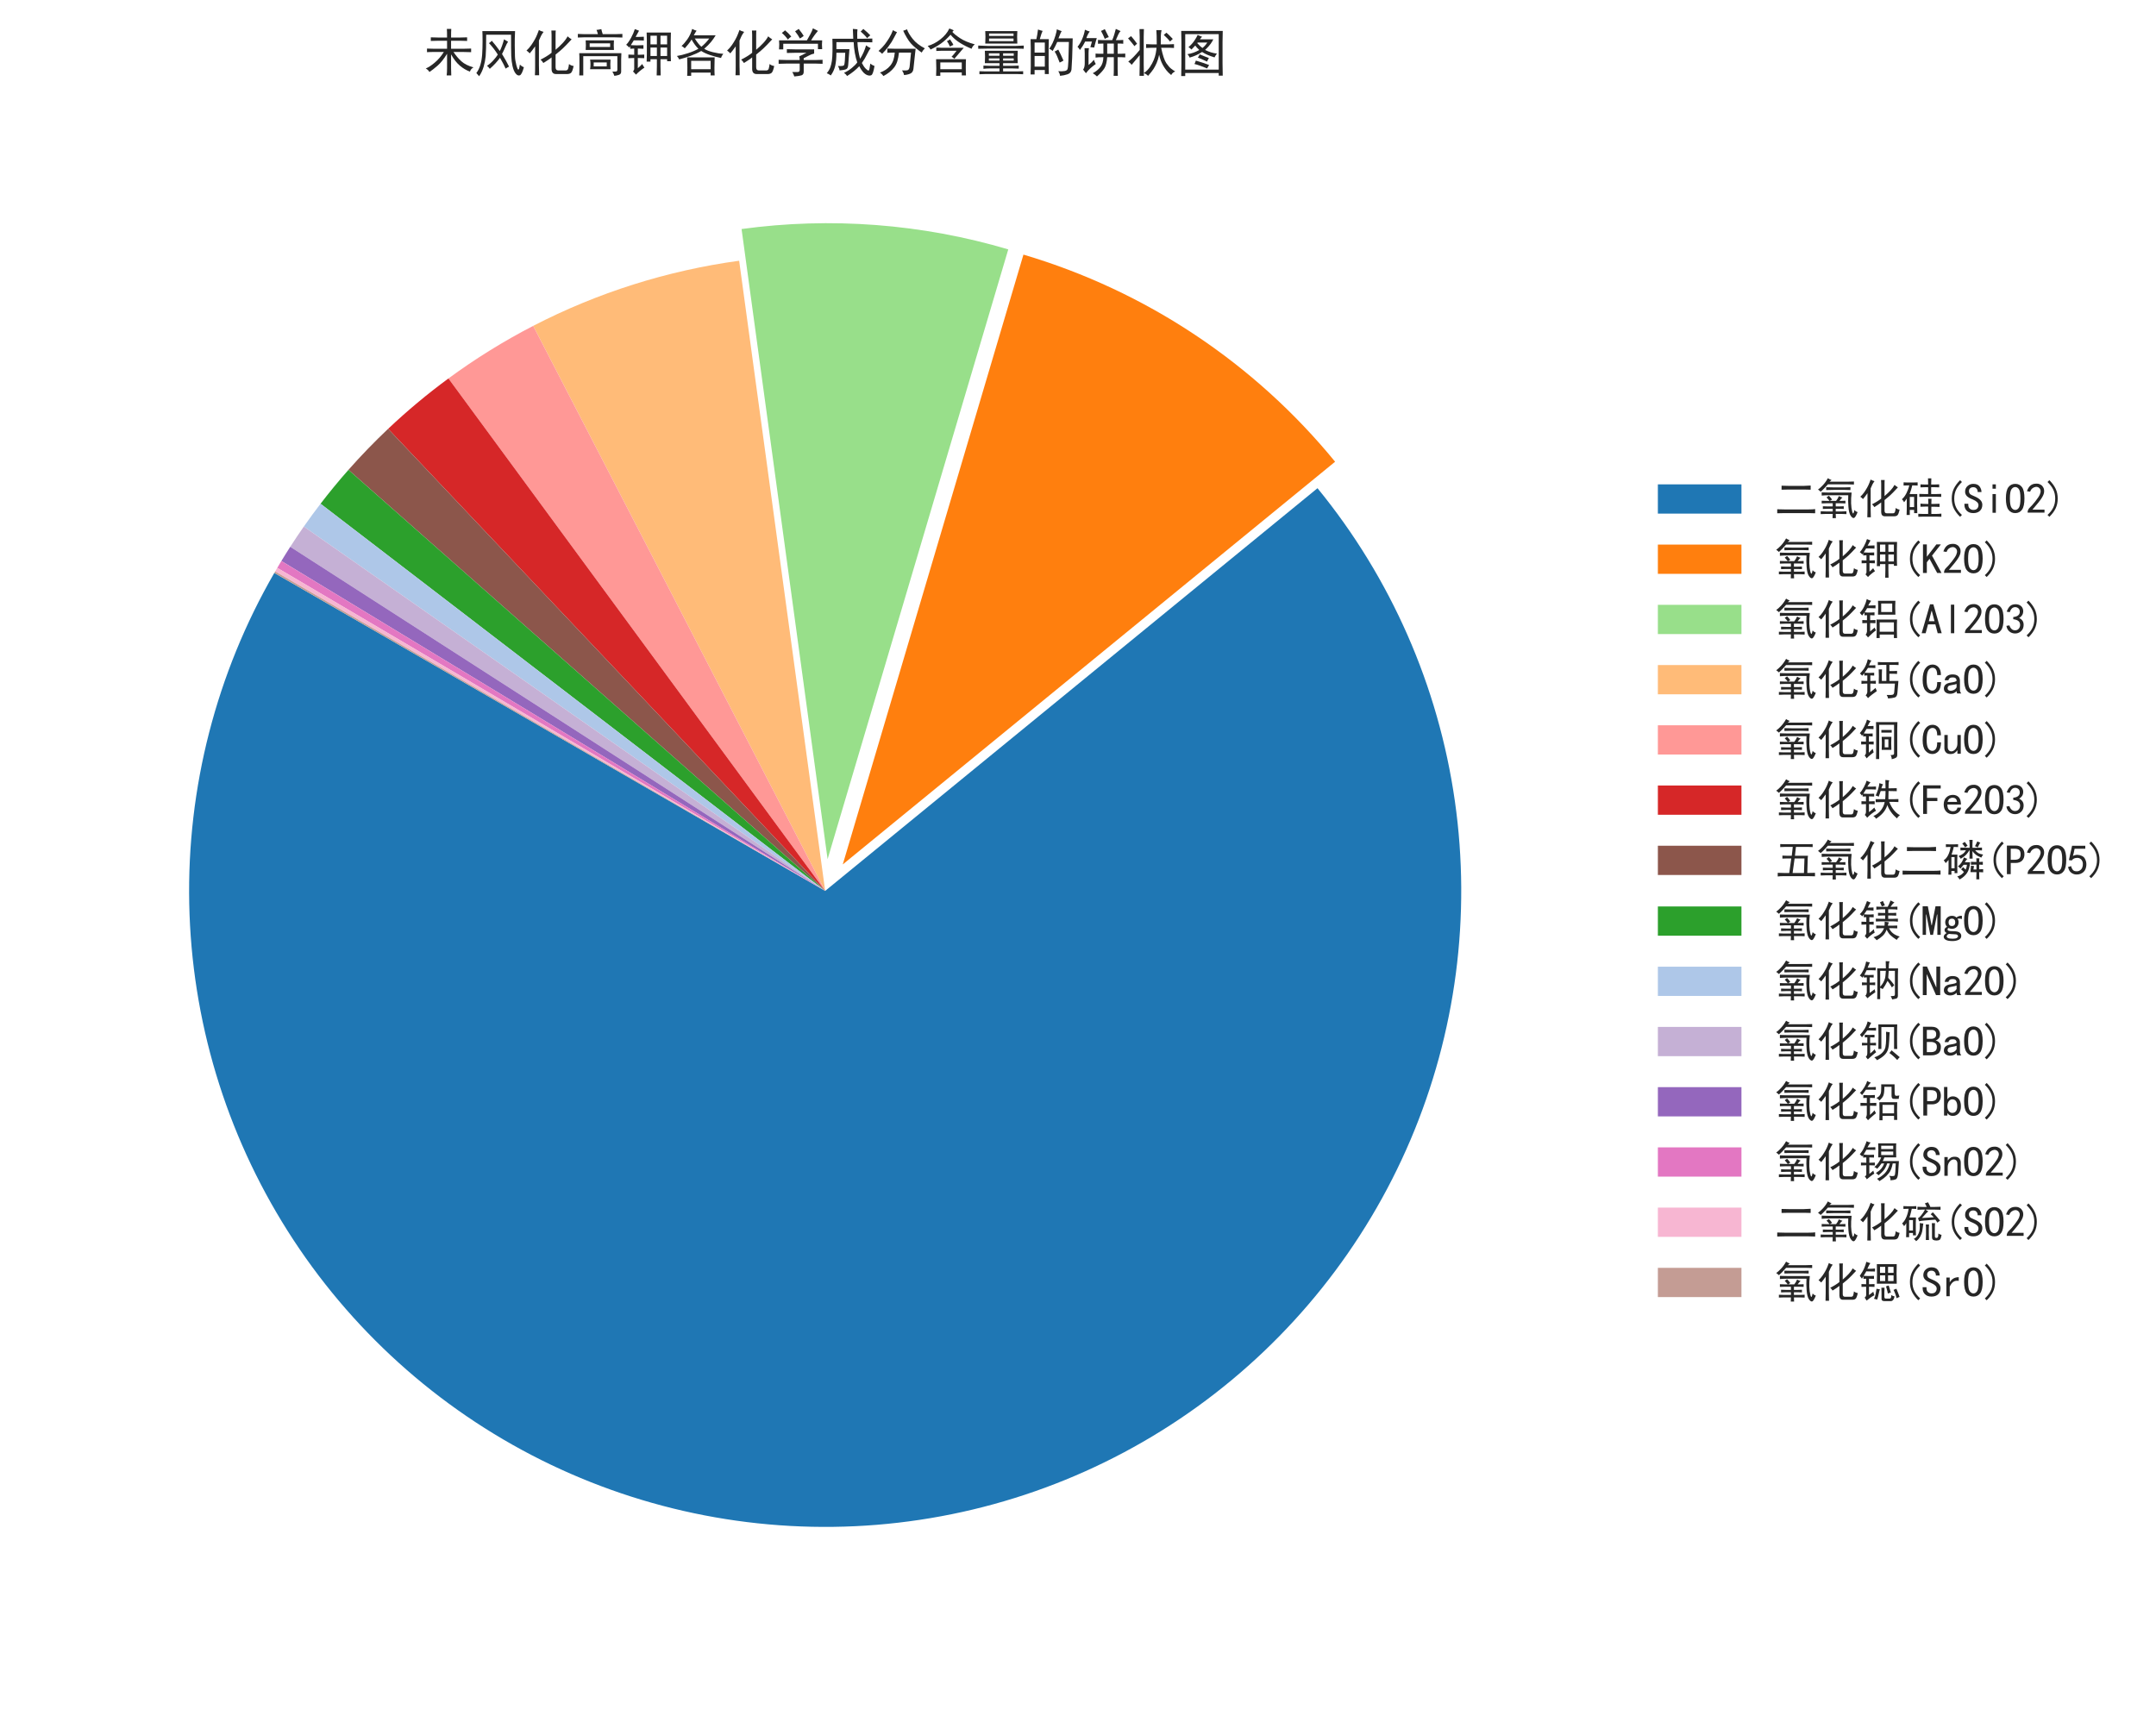 <?xml version="1.0" encoding="utf-8" standalone="no"?>
<!DOCTYPE svg PUBLIC "-//W3C//DTD SVG 1.1//EN"
  "http://www.w3.org/Graphics/SVG/1.1/DTD/svg11.dtd">
<svg xmlns:xlink="http://www.w3.org/1999/xlink" width="515.92pt" height="410.67pt" viewBox="0 0 515.92 410.67" xmlns="http://www.w3.org/2000/svg" version="1.1">
 <defs>
  <style type="text/css">*{stroke-linejoin: round; stroke-linecap: butt}</style>
 </defs>
 <g id="figure_1">
  <g id="patch_1">
   <path d="M 0 410.67 
L 515.92 410.67 
L 515.92 0 
L 0 0 
z
" style="fill: #ffffff"/>
  </g>
  <g id="axes_1">
   <g id="matplotlib.axis_1"/>
   <g id="matplotlib.axis_2"/>
   <g id="patch_2">
    <path d="M 65.644 137.106 
C 51.763 161.148 44.721 188.537 45.283 216.293 
C 45.845 244.049 53.991 271.129 68.834 294.59 
C 83.677 318.051 104.66 337.009 129.501 349.404 
C 154.342 361.8 182.108 367.166 209.778 364.919 
C 237.449 362.672 263.985 352.897 286.501 336.656 
C 309.017 320.416 326.666 298.321 337.53 272.773 
C 348.394 247.225 352.064 219.185 348.141 191.702 
C 344.218 164.218 332.849 138.325 315.271 116.837 
L 197.46 213.21 
L 65.644 137.106 
z
" style="fill: #1f77b4"/>
   </g>
   <g id="patch_3">
    <path d="M 319.484 110.499 
C 309.875 98.752 298.562 88.508 285.922 80.107 
C 273.283 71.707 259.457 65.244 244.906 60.933 
L 201.672 206.872 
L 319.484 110.499 
z
" style="fill: #ff7f0e"/>
   </g>
   <g id="patch_4">
    <path d="M 241.273 59.683 
C 230.958 56.627 220.349 54.674 209.622 53.855 
C 198.896 53.036 188.113 53.357 177.454 54.812 
L 198.039 205.622 
L 241.273 59.683 
z
" style="fill: #98df8a"/>
   </g>
   <g id="patch_5">
    <path d="M 176.875 62.4 
C 168.292 63.572 159.825 65.474 151.566 68.086 
C 143.306 70.698 135.285 74.01 127.589 77.987 
L 197.46 213.21 
L 176.875 62.4 
z
" style="fill: #ffbb78"/>
   </g>
   <g id="patch_6">
    <path d="M 127.589 77.987 
C 124.051 79.815 120.587 81.781 117.203 83.881 
C 113.819 85.98 110.52 88.212 107.311 90.571 
L 197.46 213.21 
L 127.589 77.987 
z
" style="fill: #ff9896"/>
   </g>
   <g id="patch_7">
    <path d="M 107.311 90.571 
C 104.784 92.428 102.315 94.363 99.907 96.373 
C 97.5 98.384 95.155 100.468 92.877 102.623 
L 197.46 213.21 
L 107.311 90.571 
z
" style="fill: #d62728"/>
   </g>
   <g id="patch_8">
    <path d="M 92.877 102.623 
C 91.222 104.187 89.603 105.789 88.021 107.426 
C 86.438 109.063 84.892 110.736 83.385 112.442 
L 197.46 213.21 
L 92.877 102.623 
z
" style="fill: #8c564b"/>
   </g>
   <g id="patch_9">
    <path d="M 83.385 112.442 
C 82.225 113.755 81.088 115.088 79.974 116.441 
C 78.86 117.793 77.77 119.165 76.703 120.555 
L 197.46 213.21 
L 83.385 112.442 
z
" style="fill: #2ca02c"/>
   </g>
   <g id="patch_10">
    <path d="M 76.703 120.555 
C 76.016 121.45 75.339 122.353 74.672 123.263 
C 74.006 124.173 73.349 125.091 72.703 126.016 
L 197.46 213.21 
L 76.703 120.555 
z
" style="fill: #aec7e8"/>
   </g>
   <g id="patch_11">
    <path d="M 72.703 126.016 
C 72.146 126.812 71.597 127.613 71.056 128.42 
C 70.515 129.227 69.982 130.039 69.456 130.856 
L 197.46 213.21 
L 72.703 126.016 
z
" style="fill: #c5b0d5"/>
   </g>
   <g id="patch_12">
    <path d="M 69.456 130.856 
C 69.094 131.418 68.737 131.982 68.382 132.549 
C 68.028 133.116 67.678 133.685 67.331 134.256 
L 197.46 213.21 
L 69.456 130.856 
z
" style="fill: #9467bd"/>
   </g>
   <g id="patch_13">
    <path d="M 67.331 134.256 
C 67.165 134.529 67.001 134.803 66.837 135.077 
C 66.673 135.351 66.51 135.625 66.348 135.9 
L 197.46 213.21 
L 67.331 134.256 
z
" style="fill: #e377c2"/>
   </g>
   <g id="patch_14">
    <path d="M 66.348 135.9 
C 66.264 136.042 66.18 136.185 66.097 136.327 
C 66.013 136.47 65.93 136.612 65.847 136.755 
L 197.46 213.21 
L 66.348 135.9 
z
" style="fill: #f7b6d2"/>
   </g>
   <g id="patch_15">
    <path d="M 65.847 136.755 
C 65.813 136.813 65.779 136.872 65.746 136.93 
C 65.712 136.989 65.678 137.047 65.644 137.106 
L 197.46 213.21 
L 65.847 136.755 
z
" style="fill: #c49c94"/>
   </g>
   <g id="text_1">
    <!-- 未风化高钾各化学成分含量的饼状图 -->
    <g style="fill: #262626" transform="translate(101.46 16.95)scale(0.12 -0.12)">
     <defs>
      <path id="SimHei-672a" d="M 2875 4150 
Q 2875 4900 2850 5225 
L 3400 5225 
Q 3375 4925 3375 4150 
L 4475 4150 
Q 4950 4150 5375 4175 
L 5375 3725 
Q 4950 3750 4475 3750 
L 3375 3750 
L 3375 2750 
L 4850 2750 
Q 5400 2750 5875 2775 
L 5875 2325 
Q 5400 2350 4875 2350 
L 3675 2350 
Q 4125 1675 4662 1187 
Q 5200 700 6175 425 
Q 5850 275 5725 -100 
Q 5050 150 4462 650 
Q 3875 1150 3375 2050 
L 3375 300 
Q 3375 -175 3400 -575 
L 2825 -575 
Q 2875 -175 2875 300 
L 2875 2125 
Q 2275 1150 1700 650 
Q 1125 150 675 -150 
Q 575 75 225 300 
Q 650 450 1312 1000 
Q 1975 1550 2475 2350 
L 1225 2350 
Q 675 2350 375 2325 
L 375 2775 
Q 750 2750 1275 2750 
L 2875 2750 
L 2875 3750 
L 1825 3750 
Q 1225 3750 850 3725 
L 850 4175 
Q 1225 4150 1775 4150 
L 2875 4150 
z
" transform="scale(0.016)"/>
      <path id="SimHei-98ce" d="M 5100 4950 
Q 5050 3950 5062 3137 
Q 5075 2325 5087 1825 
Q 5100 1325 5262 712 
Q 5425 100 5525 150 
Q 5625 200 5700 775 
Q 5925 550 6200 450 
Q 5950 -475 5687 -562 
Q 5425 -650 5175 -337 
Q 4925 -25 4787 575 
Q 4650 1175 4625 1862 
Q 4600 2550 4600 4500 
L 1500 4500 
Q 1500 2475 1437 1825 
Q 1375 1175 1187 525 
Q 1000 -125 625 -675 
Q 400 -425 275 -275 
Q 600 150 775 737 
Q 950 1325 1000 2062 
Q 1050 2800 1050 3675 
Q 1050 4550 1025 4950 
L 5100 4950 
z
M 4225 3625 
Q 4075 3425 3875 2950 
Q 3675 2475 3475 2100 
Q 4025 1200 4350 525 
Q 4100 400 3925 275 
Q 3750 700 3225 1625 
Q 2950 1250 2650 925 
Q 2350 600 1950 250 
Q 1750 525 1600 625 
Q 2000 875 2375 1287 
Q 2750 1700 2950 2025 
Q 2450 2825 1850 3450 
Q 2075 3600 2200 3750 
Q 2700 3175 3200 2475 
Q 3475 3000 3725 3925 
L 4225 3625 
z
" transform="scale(0.016)"/>
      <path id="SimHei-5316" d="M 3925 5025 
Q 3900 4900 3900 4400 
L 3900 2625 
Q 4375 3025 4775 3450 
Q 5175 3875 5400 4300 
Q 5600 4100 5900 3925 
Q 5700 3700 5225 3212 
Q 4750 2725 4487 2512 
Q 4225 2300 3900 2025 
L 3900 450 
Q 3900 50 4225 50 
L 5200 50 
Q 5400 75 5462 262 
Q 5525 450 5575 850 
Q 5800 650 6150 600 
Q 6000 -100 5825 -250 
Q 5650 -400 5350 -400 
L 3950 -400 
Q 3425 -400 3400 200 
L 3400 1675 
Q 3225 1525 2962 1350 
Q 2700 1175 2375 975 
Q 2225 1225 2025 1400 
Q 2350 1550 2737 1787 
Q 3125 2025 3400 2250 
L 3400 4500 
Q 3400 4800 3375 5025 
L 3925 5025 
z
M 2400 4850 
Q 2175 4550 2075 4337 
Q 1975 4125 1825 3775 
L 1825 675 
Q 1825 -75 1850 -550 
L 1325 -550 
Q 1350 -125 1350 650 
L 1350 3050 
Q 1125 2725 962 2525 
Q 800 2325 675 2175 
Q 500 2375 275 2525 
Q 625 2850 875 3212 
Q 1125 3575 1312 3912 
Q 1500 4250 1625 4575 
Q 1750 4900 1825 5100 
Q 1975 4975 2400 4850 
z
" transform="scale(0.016)"/>
      <path id="SimHei-9ad8" d="M 5825 -25 
Q 5850 -400 5550 -500 
Q 5250 -600 4975 -625 
Q 4875 -325 4725 -100 
Q 4975 -100 5175 -87 
Q 5375 -75 5350 250 
L 5350 1825 
L 1100 1825 
L 1100 -575 
L 600 -575 
Q 625 -225 625 850 
Q 625 1950 600 2200 
L 5850 2200 
Q 5825 1850 5825 1425 
L 5825 -25 
z
M 4925 3800 
Q 4900 3475 4900 3175 
Q 4900 2900 4925 2600 
L 1400 2600 
Q 1425 2825 1425 3175 
Q 1425 3525 1400 3800 
L 4925 3800 
z
M 4500 1400 
Q 4475 1125 4475 800 
Q 4475 500 4500 200 
L 1950 200 
Q 2000 500 2000 800 
Q 2000 1125 1950 1400 
L 4500 1400 
z
M 425 4600 
Q 750 4575 1125 4575 
L 2925 4575 
Q 2850 4875 2750 5100 
Q 3050 5125 3350 5200 
Q 3400 4950 3525 4575 
L 5250 4575 
Q 5600 4575 5975 4600 
L 5975 4150 
Q 5600 4175 5050 4175 
L 1150 4175 
Q 750 4175 425 4150 
L 425 4600 
z
M 4450 2975 
L 4450 3425 
L 1900 3425 
L 1900 2975 
L 4450 2975 
z
M 4025 550 
L 4025 1050 
L 2400 1050 
L 2400 550 
L 4025 550 
z
" transform="scale(0.016)"/>
      <path id="SimHei-94be" d="M 5775 4775 
Q 5750 4325 5750 3775 
L 5750 2075 
Q 5750 1625 5775 1200 
L 5300 1200 
L 5300 1450 
L 4475 1450 
L 4475 550 
Q 4475 125 4500 -575 
L 4000 -575 
Q 4025 150 4025 550 
L 4025 1450 
L 3225 1450 
L 3225 1150 
L 2750 1150 
Q 2775 1625 2775 2075 
L 2775 3800 
Q 2775 4300 2750 4775 
L 5775 4775 
z
M 1800 5000 
Q 1525 4525 1375 4225 
L 1675 4225 
Q 1975 4225 2400 4250 
L 2400 3775 
Q 1950 3800 1675 3800 
L 1150 3800 
Q 925 3425 775 3200 
Q 1150 3175 1525 3175 
Q 1900 3175 2350 3200 
L 2350 2750 
Q 1900 2775 1650 2775 
L 1650 2000 
L 1800 2000 
Q 2050 2000 2450 2025 
L 2450 1575 
Q 2000 1600 1650 1600 
L 1650 325 
Q 1975 600 2200 850 
Q 2300 625 2475 400 
Q 2200 225 1900 -25 
Q 1600 -275 1425 -475 
Q 1225 -250 1050 -75 
Q 1150 25 1200 200 
L 1200 1600 
Q 850 1600 475 1575 
L 475 2025 
Q 875 2000 1200 2000 
L 1200 2775 
Q 1050 2775 700 2750 
L 700 3075 
L 575 2900 
Q 425 3075 200 3250 
Q 500 3550 812 4125 
Q 1125 4700 1275 5200 
Q 1475 5125 1800 5000 
z
M 5300 3300 
L 5300 4375 
L 4475 4375 
L 4475 3300 
L 5300 3300 
z
M 5300 1850 
L 5300 2900 
L 4475 2900 
L 4475 1850 
L 5300 1850 
z
M 4025 3300 
L 4025 4375 
L 3225 4375 
L 3225 3300 
L 4025 3300 
z
M 4025 1850 
L 4025 2900 
L 3225 2900 
L 3225 1850 
L 4025 1850 
z
" transform="scale(0.016)"/>
      <path id="SimHei-5404" d="M 5100 4425 
Q 4850 4000 4525 3600 
Q 4200 3200 3675 2750 
Q 4050 2500 4750 2325 
Q 5450 2150 6050 2125 
Q 5825 1825 5775 1600 
Q 5050 1750 4412 1962 
Q 3775 2175 3300 2475 
Q 2750 2150 2000 1875 
Q 1250 1600 550 1425 
Q 475 1625 275 1850 
Q 900 1950 1662 2200 
Q 2425 2450 2950 2750 
Q 2525 3150 2100 3900 
Q 1900 3575 1675 3300 
Q 1450 3025 1250 2800 
Q 1050 3000 850 3100 
Q 1200 3400 1587 3950 
Q 1975 4500 2175 5225 
Q 2450 5075 2725 5000 
Q 2600 4850 2375 4425 
L 5100 4425 
z
M 4975 1675 
Q 4950 1125 4950 400 
Q 4950 -325 4975 -575 
L 4475 -575 
L 4475 -225 
L 2050 -225 
L 2050 -625 
L 1550 -625 
Q 1575 -275 1575 400 
Q 1575 1075 1550 1675 
L 4975 1675 
z
M 4475 200 
L 4475 1250 
L 2050 1250 
L 2050 200 
L 4475 200 
z
M 3325 3000 
Q 3875 3450 4300 4025 
L 2500 4025 
Q 2975 3275 3325 3000 
z
" transform="scale(0.016)"/>
      <path id="SimHei-5b66" d="M 4875 2675 
L 4875 2150 
Q 4525 2075 4237 1912 
Q 3950 1750 3575 1575 
L 3575 1350 
L 5150 1350 
Q 5450 1350 5925 1375 
L 5925 875 
Q 5425 900 5150 900 
L 3575 900 
L 3575 -125 
Q 3575 -475 3300 -562 
Q 3025 -650 2400 -700 
Q 2325 -425 2150 -150 
L 2825 -150 
Q 3075 -150 3075 125 
L 3075 900 
L 1350 900 
Q 950 900 450 875 
L 450 1375 
Q 975 1350 1325 1350 
L 3075 1350 
Q 3075 1550 3025 1800 
L 3925 2250 
L 2550 2250 
Q 2075 2250 1475 2225 
L 1475 2700 
Q 2025 2675 2525 2675 
L 4875 2675 
z
M 5350 4975 
Q 4850 4400 4500 3800 
L 5875 3800 
Q 5850 3575 5850 3275 
Q 5850 2975 5875 2700 
L 5350 2700 
L 5350 3375 
L 1025 3375 
L 1025 2675 
L 500 2675 
Q 525 2975 525 3275 
Q 525 3575 500 3800 
L 3975 3800 
Q 4175 4150 4387 4537 
Q 4600 4925 4725 5300 
Q 5125 5075 5350 4975 
z
M 2950 5225 
Q 3425 4625 3575 4350 
Q 3350 4175 3100 4025 
Q 2900 4425 2500 4925 
Q 2750 5100 2950 5225 
z
M 1250 5050 
Q 1700 4675 2025 4275 
Q 1750 4075 1600 3900 
Q 1275 4375 850 4725 
Q 1125 4925 1250 5050 
z
" transform="scale(0.016)"/>
      <path id="SimHei-6210" d="M 3500 4000 
Q 3475 4725 3450 5225 
Q 3750 5200 4025 5175 
Q 3975 4850 4000 4000 
L 4725 4000 
Q 5250 4000 5875 4025 
L 5875 3550 
Q 5225 3575 4725 3575 
L 4025 3575 
Q 4050 2625 4350 1500 
Q 4825 2225 5100 3175 
Q 5350 2975 5675 2825 
Q 5475 2600 5225 2075 
Q 4975 1550 4575 975 
Q 4800 525 5062 262 
Q 5325 0 5425 37 
Q 5525 75 5625 900 
Q 5875 700 6150 600 
Q 5975 -425 5762 -537 
Q 5550 -650 5250 -537 
Q 4950 -425 4687 -112 
Q 4425 200 4250 575 
Q 3650 -75 2725 -650 
Q 2600 -425 2350 -250 
Q 2850 -25 3312 350 
Q 3775 725 4000 1050 
Q 3825 1525 3700 2212 
Q 3575 2900 3550 3575 
L 1400 3575 
L 1400 2700 
L 3025 2700 
Q 2975 2250 2950 1775 
L 2875 775 
Q 2850 300 2612 200 
Q 2375 100 1800 50 
Q 1775 275 1600 600 
Q 2225 575 2325 675 
Q 2425 775 2450 1250 
L 2500 2250 
L 1400 2250 
Q 1400 1275 1250 625 
Q 1100 -25 700 -575 
Q 425 -375 200 -300 
Q 525 100 650 462 
Q 775 825 837 1250 
Q 900 1675 912 2450 
Q 925 3225 900 4000 
L 3500 4000 
z
M 4750 5225 
Q 5250 4825 5625 4425 
Q 5400 4250 5225 4075 
Q 4925 4475 4425 4900 
Q 4600 5050 4750 5225 
z
" transform="scale(0.016)"/>
      <path id="SimHei-5206" d="M 1000 -650 
Q 825 -375 575 -225 
Q 975 -75 1300 137 
Q 1625 350 1875 662 
Q 2125 975 2250 1350 
Q 2375 1725 2425 2275 
Q 1850 2275 1500 2250 
L 1500 2775 
Q 1900 2750 2525 2750 
L 5025 2750 
Q 4975 2375 4950 2100 
L 4750 250 
Q 4700 -200 4350 -350 
Q 4000 -500 3575 -525 
Q 3550 -275 3325 50 
Q 3850 25 4037 87 
Q 4225 150 4275 525 
L 4450 2275 
L 2950 2275 
Q 2875 1625 2737 1187 
Q 2600 750 2350 425 
Q 2100 100 1750 -175 
Q 1400 -450 1000 -650 
z
M 3950 5175 
Q 4125 4650 4662 3975 
Q 5200 3300 6175 2800 
Q 5975 2625 5775 2275 
Q 5325 2600 4987 2887 
Q 4650 3175 4425 3425 
Q 4200 3675 3925 4137 
Q 3650 4600 3475 5000 
Q 3750 5075 3950 5175 
z
M 2700 4825 
Q 2475 4425 2325 4125 
Q 2175 3825 2025 3587 
Q 1875 3350 1575 2950 
Q 1275 2550 850 2125 
Q 625 2350 400 2475 
Q 900 2925 1187 3300 
Q 1475 3675 1737 4112 
Q 2000 4550 2200 5075 
Q 2400 4925 2700 4825 
z
" transform="scale(0.016)"/>
      <path id="SimHei-542b" d="M 4525 -575 
L 4525 -200 
L 1850 -200 
L 1850 -625 
L 1325 -625 
Q 1350 -275 1350 275 
Q 1350 850 1325 1450 
L 5050 1450 
Q 5025 1175 5025 425 
Q 5025 -300 5050 -575 
L 4525 -575 
z
M 3350 4850 
Q 3625 4525 4325 4062 
Q 5025 3600 6150 3300 
Q 5850 3075 5750 2750 
Q 5050 3025 4337 3462 
Q 3625 3900 3125 4500 
Q 2500 3800 1912 3387 
Q 1325 2975 625 2650 
Q 550 2850 275 3100 
Q 1100 3325 1862 3925 
Q 2625 4525 2975 5275 
Q 3325 5150 3525 5050 
L 3350 4850 
z
M 4525 200 
L 4525 1050 
L 1850 1050 
L 1850 200 
L 4525 200 
z
M 4775 2875 
Q 4525 2600 4200 2200 
Q 3875 1800 3600 1500 
Q 3425 1675 3250 1750 
Q 3525 2025 3875 2500 
L 1975 2500 
Q 1750 2500 1350 2475 
L 1350 2900 
Q 1750 2875 1975 2875 
L 4775 2875 
z
M 3050 3925 
Q 3425 3400 3475 3225 
Q 3375 3200 3050 3025 
Q 2850 3475 2675 3700 
Q 2925 3800 3050 3925 
z
" transform="scale(0.016)"/>
      <path id="SimHei-91cf" d="M 5250 2500 
Q 5225 2200 5225 1700 
Q 5225 1225 5250 950 
L 3425 950 
L 3425 625 
L 4575 625 
Q 5000 625 5375 650 
L 5375 275 
Q 5025 300 4575 300 
L 3425 300 
L 3425 -75 
L 5125 -75 
Q 5525 -75 5925 -50 
L 5925 -425 
Q 5525 -400 5125 -400 
L 1275 -400 
Q 900 -400 475 -425 
L 475 -50 
Q 925 -50 1275 -75 
L 2975 -75 
L 2975 300 
L 1725 300 
Q 1350 300 975 250 
L 975 650 
Q 1375 625 1725 625 
L 2975 625 
L 2975 950 
L 1150 950 
Q 1175 1375 1175 1775 
Q 1175 2175 1150 2500 
L 5250 2500 
z
M 5200 4950 
Q 5175 4575 5175 4250 
Q 5175 3925 5200 3400 
L 1200 3400 
Q 1225 3925 1225 4250 
Q 1225 4575 1200 4950 
L 5200 4950 
z
M 4900 3100 
Q 5500 3125 6000 3150 
L 6000 2750 
Q 5500 2775 4925 2775 
L 1650 2775 
Q 975 2775 325 2750 
L 325 3150 
Q 975 3125 1650 3100 
L 4900 3100 
z
M 4725 3700 
L 4725 4025 
L 1675 4025 
L 1675 3700 
L 4725 3700 
z
M 4725 4350 
L 4725 4650 
L 1675 4650 
L 1675 4350 
L 4725 4350 
z
M 4750 1875 
L 4750 2175 
L 3425 2175 
L 3425 1875 
L 4750 1875 
z
M 2975 1875 
L 2975 2175 
L 1650 2175 
L 1650 1875 
L 2975 1875 
z
M 2975 1275 
L 2975 1550 
L 1650 1550 
L 1650 1275 
L 2975 1275 
z
M 4750 1275 
L 4750 1550 
L 3425 1550 
L 3425 1275 
L 4750 1275 
z
" transform="scale(0.016)"/>
      <path id="SimHei-7684" d="M 2100 4975 
Q 1975 4750 1750 3950 
L 2875 3950 
Q 2850 3525 2850 2875 
L 2850 675 
Q 2850 300 2875 -400 
L 2375 -400 
L 2375 100 
L 1100 100 
L 1100 -450 
L 600 -450 
Q 625 350 625 550 
L 625 2850 
Q 625 3525 600 3950 
L 1325 3950 
Q 1450 4525 1525 5150 
Q 1875 5025 2100 4975 
z
M 5825 3075 
Q 5800 1550 5700 175 
Q 5650 -275 5225 -425 
Q 4800 -575 4275 -625 
Q 4250 -350 4050 -50 
Q 4550 -75 4837 -25 
Q 5125 25 5200 200 
Q 5275 375 5312 1225 
Q 5350 2075 5375 3600 
L 3925 3600 
Q 3725 3125 3350 2475 
Q 3175 2650 2925 2750 
Q 3150 3050 3350 3475 
Q 3550 3900 3700 4400 
Q 3850 4900 3875 5175 
Q 4225 5025 4475 4950 
Q 4350 4750 4262 4512 
Q 4175 4275 4075 4050 
L 5850 4050 
Q 5825 3525 5825 3075 
z
M 2375 525 
L 2375 1850 
L 1100 1850 
L 1100 525 
L 2375 525 
z
M 2375 2275 
L 2375 3525 
L 1100 3525 
L 1100 2275 
L 2375 2275 
z
M 4350 2050 
Q 4500 1750 4700 1275 
Q 4525 1200 4225 1025 
Q 4050 1500 3900 1837 
Q 3750 2175 3600 2400 
Q 3775 2500 4050 2650 
L 4350 2050 
z
" transform="scale(0.016)"/>
      <path id="SimHei-997c" d="M 5200 2125 
L 5575 2125 
Q 5900 2125 6150 2150 
L 6150 1675 
Q 5850 1700 5650 1700 
L 5200 1700 
L 5200 225 
Q 5200 -325 5225 -625 
L 4700 -625 
Q 4725 -350 4725 225 
L 4725 1700 
L 3900 1700 
Q 3825 775 3562 337 
Q 3300 -100 2625 -700 
Q 2375 -450 2100 -300 
Q 2700 25 3050 475 
Q 3400 925 3425 1700 
Q 2675 1700 2450 1650 
L 2450 2150 
Q 2650 2125 3425 2125 
L 3425 3400 
Q 3150 3400 2750 3375 
L 2750 3850 
Q 3025 3825 3325 3825 
L 4525 3825 
Q 4775 4400 4975 5225 
Q 5275 5075 5575 4950 
Q 5400 4800 5275 4512 
Q 5150 4225 4975 3825 
L 5425 3825 
Q 5650 3825 5900 3850 
L 5900 3375 
Q 5675 3400 5200 3400 
L 5200 2125 
z
M 1150 3650 
Q 900 3125 500 2600 
Q 375 2825 200 3000 
Q 500 3325 762 3925 
Q 1025 4525 1125 5125 
Q 1425 4975 1725 4900 
Q 1600 4750 1487 4525 
Q 1375 4300 1300 4075 
L 2600 4075 
Q 2450 3600 2275 2900 
Q 1950 2950 1800 2950 
Q 1900 3325 2000 3650 
L 1150 3650 
z
M 1625 2825 
Q 1575 2575 1575 2175 
L 1575 725 
Q 1925 1000 2250 1375 
Q 2325 1075 2475 850 
Q 2150 625 1825 337 
Q 1500 50 1250 -300 
Q 1075 -50 900 150 
Q 1100 425 1100 925 
L 1100 2175 
Q 1100 2550 1075 2825 
L 1625 2825 
z
M 4725 2125 
L 4725 3400 
L 3900 3400 
L 3900 2125 
L 4725 2125 
z
M 3600 5200 
Q 3775 4825 4100 4200 
Q 3800 4125 3600 3975 
Q 3375 4550 3125 4975 
Q 3350 5050 3600 5200 
z
" transform="scale(0.016)"/>
      <path id="SimHei-72b6" d="M 2225 -275 
Q 2675 25 2975 475 
Q 3275 925 3450 1350 
Q 3625 1775 3700 2175 
Q 3775 2575 3800 2875 
L 3225 2875 
Q 2850 2875 2500 2850 
L 2500 3325 
Q 2850 3300 3200 3300 
L 3825 3300 
Q 3825 3975 3812 4375 
Q 3800 4775 3775 5075 
L 4425 5075 
Q 4350 4750 4337 4412 
Q 4325 4075 4325 3300 
L 5350 3300 
Q 5625 3300 5975 3325 
L 5975 2850 
Q 5625 2875 5350 2875 
L 4375 2875 
Q 4675 1450 5012 962 
Q 5350 475 5625 262 
Q 5900 50 6125 -75 
Q 5775 -225 5625 -525 
Q 5225 -200 4987 112 
Q 4750 425 4587 725 
Q 4425 1025 4312 1337 
Q 4200 1650 4125 2000 
Q 4000 1400 3812 975 
Q 3625 550 3425 237 
Q 3225 -75 2750 -625 
Q 2525 -400 2225 -275 
z
M 2225 5200 
Q 2200 4825 2200 4250 
L 2200 775 
Q 2200 50 2225 -625 
L 1675 -625 
Q 1700 75 1700 775 
L 1700 1950 
Q 1525 1750 1200 1350 
Q 875 950 700 750 
Q 500 1000 275 1150 
Q 575 1375 912 1712 
Q 1250 2050 1700 2600 
L 1700 4250 
Q 1700 4825 1675 5200 
L 2225 5200 
z
M 625 4325 
Q 800 4125 1000 3875 
Q 1200 3625 1375 3375 
Q 1175 3225 1050 3075 
Q 850 3350 250 4050 
Q 400 4175 625 4325 
z
M 5475 3650 
Q 5250 3975 4700 4475 
Q 4900 4625 5025 4750 
Q 5250 4575 5425 4387 
Q 5600 4200 5825 3975 
Q 5625 3800 5475 3650 
z
" transform="scale(0.016)"/>
      <path id="SimHei-56fe" d="M 5800 4975 
Q 5775 4350 5775 3600 
L 5775 925 
Q 5775 150 5800 -600 
L 5300 -600 
L 5300 -275 
L 1125 -275 
L 1125 -650 
L 625 -650 
Q 650 125 650 950 
L 650 3600 
Q 650 4325 625 4975 
L 5800 4975 
z
M 5300 150 
L 5300 4575 
L 1125 4575 
L 1125 150 
L 5300 150 
z
M 3225 4250 
Q 3075 4100 2950 3925 
L 4625 3925 
Q 4525 3700 4300 3375 
Q 4075 3050 3600 2600 
Q 4350 2225 5075 2150 
Q 4900 1925 4775 1675 
Q 3850 1950 3225 2350 
Q 2500 1875 1675 1650 
Q 1600 1875 1400 2075 
Q 2200 2200 2875 2600 
Q 2525 2925 2375 3150 
Q 2150 2900 1900 2650 
Q 1725 2850 1525 2950 
Q 1950 3300 2250 3737 
Q 2550 4175 2675 4475 
Q 2925 4350 3225 4250 
z
M 2450 1275 
Q 3550 950 4100 725 
Q 3975 525 3850 300 
Q 2825 725 2275 850 
Q 2375 1050 2450 1275 
z
M 2925 2050 
Q 3775 1700 4075 1600 
Q 3950 1400 3850 1150 
Q 3000 1550 2700 1650 
Q 2825 1825 2925 2050 
z
M 2625 3450 
Q 3000 3025 3275 2850 
Q 3600 3100 3875 3525 
L 2675 3525 
L 2625 3450 
z
" transform="scale(0.016)"/>
     </defs>
     <use xlink:href="#SimHei-672a"/>
     <use xlink:href="#SimHei-98ce" x="100"/>
     <use xlink:href="#SimHei-5316" x="200"/>
     <use xlink:href="#SimHei-9ad8" x="300"/>
     <use xlink:href="#SimHei-94be" x="400"/>
     <use xlink:href="#SimHei-5404" x="500"/>
     <use xlink:href="#SimHei-5316" x="600"/>
     <use xlink:href="#SimHei-5b66" x="700"/>
     <use xlink:href="#SimHei-6210" x="800"/>
     <use xlink:href="#SimHei-5206" x="900"/>
     <use xlink:href="#SimHei-542b" x="1000"/>
     <use xlink:href="#SimHei-91cf" x="1100"/>
     <use xlink:href="#SimHei-7684" x="1200"/>
     <use xlink:href="#SimHei-997c" x="1300"/>
     <use xlink:href="#SimHei-72b6" x="1400"/>
     <use xlink:href="#SimHei-56fe" x="1500"/>
    </g>
   </g>
   <g id="legend_1">
    <g id="patch_16">
     <path d="M 396.72 122.917 
L 416.72 122.917 
L 416.72 115.917 
L 396.72 115.917 
z
" style="fill: #1f77b4"/>
    </g>
    <g id="text_2">
     <!-- 二氧化硅(SiO2) -->
     <g style="fill: #262626" transform="translate(424.72 122.917)scale(0.1 -0.1)">
      <defs>
       <path id="SimHei-4e8c" d="M 5050 625 
Q 5650 625 6025 675 
L 6025 50 
Q 5625 75 5050 75 
L 1425 75 
Q 775 75 350 50 
L 350 650 
Q 800 625 1400 625 
L 5050 625 
z
M 4350 4150 
Q 4900 4175 5350 4200 
L 5350 3575 
Q 4900 3600 4375 3600 
L 2050 3600 
Q 1450 3600 1000 3575 
L 1000 4175 
Q 1450 4150 2025 4150 
L 4350 4150 
z
" transform="scale(0.016)"/>
       <path id="SimHei-6c27" d="M 1825 2675 
Q 2125 2375 2300 2100 
Q 2125 1975 1950 1900 
L 2900 1900 
Q 3150 2200 3325 2625 
Q 3525 2500 3850 2400 
Q 3700 2300 3400 1900 
L 3625 1900 
Q 3950 1900 4300 1925 
L 4300 1525 
Q 3825 1550 3525 1550 
L 2850 1550 
L 2850 1075 
L 3400 1075 
Q 3675 1075 4050 1100 
L 4050 700 
Q 3675 725 3400 725 
L 2850 725 
L 2850 325 
L 3775 325 
Q 4075 325 4450 350 
L 4450 -75 
Q 4075 -50 3775 -50 
L 2850 -50 
Q 2850 -350 2875 -675 
L 2375 -675 
Q 2400 -350 2400 -50 
L 1325 -50 
Q 975 -50 600 -75 
L 600 350 
Q 975 350 1325 325 
L 2400 325 
L 2400 725 
L 1700 725 
Q 1300 725 925 700 
L 925 1100 
Q 1300 1100 1675 1075 
L 2400 1075 
L 2400 1550 
L 1525 1550 
Q 1200 1550 750 1525 
L 750 1925 
Q 1200 1925 1525 1900 
L 1925 1900 
Q 1725 2175 1475 2425 
Q 1600 2525 1825 2675 
z
M 1775 2750 
Q 1375 2750 750 2700 
L 750 3175 
Q 1375 3150 1775 3150 
L 5225 3150 
Q 5125 2250 5150 1537 
Q 5175 825 5325 250 
Q 5475 -325 5650 550 
Q 5800 325 6125 225 
Q 5800 -575 5587 -650 
Q 5375 -725 5100 -337 
Q 4825 50 4750 1000 
Q 4675 1950 4725 2750 
L 1775 2750 
z
M 2225 5025 
Q 2050 4900 1925 4775 
L 4675 4775 
Q 5000 4775 5575 4800 
L 5575 4350 
Q 5125 4375 4725 4375 
L 1675 4375 
Q 1475 4150 1212 3862 
Q 950 3575 600 3275 
Q 450 3425 200 3600 
Q 500 3800 925 4250 
Q 1350 4700 1675 5300 
Q 1925 5125 2225 5025 
z
M 4250 3925 
Q 4725 3925 5050 3950 
L 5050 3525 
Q 4725 3550 4250 3550 
L 2500 3550 
Q 2025 3550 1425 3525 
L 1425 3950 
Q 2025 3925 2500 3925 
L 4250 3925 
z
" transform="scale(0.016)"/>
       <path id="SimHei-7845" d="M 575 1700 
Q 475 1925 250 2150 
Q 650 2500 937 3075 
Q 1225 3650 1350 4225 
Q 750 4225 500 4200 
L 500 4675 
Q 700 4650 1150 4650 
L 1900 4650 
Q 2350 4650 2600 4675 
L 2600 4200 
Q 2325 4225 1800 4225 
Q 1650 3575 1400 2925 
L 2550 2925 
Q 2525 2350 2525 1550 
Q 2525 750 2550 75 
L 2075 75 
L 2075 550 
L 1425 550 
L 1425 -200 
L 950 -200 
Q 975 375 975 700 
L 975 2250 
Q 800 1975 575 1700 
z
M 4200 1450 
Q 4200 2000 4175 2225 
L 4675 2225 
Q 4650 1775 4650 1450 
L 5100 1450 
Q 5475 1450 5875 1475 
L 5875 1000 
Q 5450 1025 5125 1025 
L 4650 1025 
L 4650 -50 
L 5350 -50 
Q 5700 -50 6150 0 
L 6150 -475 
Q 5700 -450 5375 -450 
L 3500 -450 
Q 3175 -450 2700 -475 
L 2700 -25 
Q 3125 -50 3450 -50 
L 4175 -50 
L 4175 1050 
L 3775 1050 
Q 3375 1050 3025 1025 
L 3025 1500 
Q 3400 1450 3800 1450 
L 4200 1450 
z
M 3025 4375 
Q 3400 4350 3775 4350 
L 4175 4350 
Q 4175 4975 4150 5275 
L 4650 5275 
Q 4625 4900 4625 4350 
L 5025 4350 
Q 5400 4350 5825 4375 
L 5825 3925 
Q 5350 3950 5050 3950 
L 4625 3950 
L 4625 2925 
L 5275 2925 
Q 5600 2925 6125 2950 
L 6125 2500 
Q 5625 2525 5275 2525 
L 3700 2525 
Q 3375 2525 2850 2500 
L 2850 2950 
Q 3225 2925 3700 2925 
L 4175 2925 
L 4175 3950 
L 3800 3950 
Q 3400 3950 3025 3925 
L 3025 4375 
z
M 2075 975 
L 2075 2500 
L 1425 2500 
L 1425 975 
L 2075 975 
z
" transform="scale(0.016)"/>
       <path id="SimHei-28" d="M 2975 -200 
L 2700 -475 
Q 2075 125 1762 775 
Q 1450 1425 1450 2250 
Q 1450 3075 1762 3725 
Q 2075 4375 2700 5000 
L 2975 4725 
Q 2400 4175 2112 3587 
Q 1825 3000 1825 2250 
Q 1825 1500 2112 912 
Q 2400 325 2975 -200 
z
" transform="scale(0.016)"/>
       <path id="SimHei-53" d="M 2900 1325 
Q 2900 750 2537 412 
Q 2175 75 1550 75 
Q 925 75 575 425 
Q 225 775 225 1300 
L 225 1475 
L 800 1475 
L 800 1325 
Q 800 950 1025 750 
Q 1250 550 1550 550 
Q 1950 550 2137 762 
Q 2325 975 2325 1275 
Q 2325 1525 2100 1737 
Q 1875 1950 1450 2125 
Q 850 2350 587 2625 
Q 325 2900 325 3275 
Q 325 3800 687 4125 
Q 1050 4450 1550 4450 
Q 2200 4450 2487 4062 
Q 2775 3675 2775 3225 
L 2200 3225 
Q 2225 3500 2050 3725 
Q 1875 3950 1550 3950 
Q 1250 3950 1075 3787 
Q 900 3625 900 3350 
Q 900 3125 1037 2962 
Q 1175 2800 1750 2575 
Q 2300 2350 2600 2037 
Q 2900 1725 2900 1325 
z
" transform="scale(0.016)"/>
       <path id="SimHei-69" d="M 1800 3725 
L 1300 3725 
L 1300 4375 
L 1800 4375 
L 1800 3725 
z
M 1800 125 
L 1300 125 
L 1300 2925 
L 1800 2925 
L 1800 125 
z
" transform="scale(0.016)"/>
       <path id="SimHei-4f" d="M 2950 2275 
Q 2950 1100 2587 587 
Q 2225 75 1575 75 
Q 925 75 550 587 
Q 175 1100 175 2275 
Q 175 3450 550 3950 
Q 925 4450 1575 4450 
Q 2225 4450 2587 3950 
Q 2950 3450 2950 2275 
z
M 2350 2275 
Q 2350 3325 2125 3650 
Q 1900 3975 1575 3975 
Q 1250 3975 1012 3650 
Q 775 3325 775 2275 
Q 775 1225 1012 887 
Q 1250 550 1575 550 
Q 1900 550 2125 887 
Q 2350 1225 2350 2275 
z
" transform="scale(0.016)"/>
       <path id="SimHei-32" d="M 300 250 
Q 325 625 650 925 
Q 975 1225 1475 1862 
Q 1975 2500 2125 2850 
Q 2275 3200 2237 3450 
Q 2200 3700 2000 3862 
Q 1800 4025 1537 4000 
Q 1275 3975 1037 3800 
Q 800 3625 675 3275 
L 200 3350 
Q 400 3925 712 4187 
Q 1025 4450 1450 4475 
Q 1700 4500 1900 4462 
Q 2100 4425 2312 4287 
Q 2525 4150 2662 3875 
Q 2800 3600 2762 3212 
Q 2725 2825 2375 2287 
Q 2025 1750 1025 600 
L 2825 600 
L 2825 150 
L 300 150 
L 300 250 
z
" transform="scale(0.016)"/>
       <path id="SimHei-29" d="M 1675 2250 
Q 1675 1425 1362 775 
Q 1050 125 425 -475 
L 150 -200 
Q 725 325 1012 912 
Q 1300 1500 1300 2250 
Q 1300 3000 1012 3587 
Q 725 4175 150 4725 
L 425 5000 
Q 1050 4375 1362 3725 
Q 1675 3075 1675 2250 
z
" transform="scale(0.016)"/>
      </defs>
      <use xlink:href="#SimHei-4e8c"/>
      <use xlink:href="#SimHei-6c27" x="100"/>
      <use xlink:href="#SimHei-5316" x="200"/>
      <use xlink:href="#SimHei-7845" x="300"/>
      <use xlink:href="#SimHei-28" x="400"/>
      <use xlink:href="#SimHei-53" x="450"/>
      <use xlink:href="#SimHei-69" x="500"/>
      <use xlink:href="#SimHei-4f" x="550"/>
      <use xlink:href="#SimHei-32" x="600"/>
      <use xlink:href="#SimHei-29" x="650"/>
     </g>
    </g>
    <g id="patch_17">
     <path d="M 396.72 137.331 
L 416.72 137.331 
L 416.72 130.331 
L 396.72 130.331 
z
" style="fill: #ff7f0e"/>
    </g>
    <g id="text_3">
     <!-- 氧化钾(K2O) -->
     <g style="fill: #262626" transform="translate(424.72 137.331)scale(0.1 -0.1)">
      <defs>
       <path id="SimHei-4b" d="M 3050 125 
L 2400 125 
L 1250 2250 
L 850 1725 
L 850 125 
L 275 125 
L 275 4400 
L 850 4400 
L 850 2550 
L 2275 4400 
L 2950 4400 
L 1625 2725 
L 3050 125 
z
" transform="scale(0.016)"/>
      </defs>
      <use xlink:href="#SimHei-6c27"/>
      <use xlink:href="#SimHei-5316" x="100"/>
      <use xlink:href="#SimHei-94be" x="200"/>
      <use xlink:href="#SimHei-28" x="300"/>
      <use xlink:href="#SimHei-4b" x="350"/>
      <use xlink:href="#SimHei-32" x="400"/>
      <use xlink:href="#SimHei-4f" x="450"/>
      <use xlink:href="#SimHei-29" x="500"/>
     </g>
    </g>
    <g id="patch_18">
     <path d="M 396.72 151.745 
L 416.72 151.745 
L 416.72 144.745 
L 396.72 144.745 
z
" style="fill: #98df8a"/>
    </g>
    <g id="text_4">
     <!-- 氧化铝(Al2O3) -->
     <g style="fill: #262626" transform="translate(424.72 151.745)scale(0.1 -0.1)">
      <defs>
       <path id="SimHei-94dd" d="M 5775 2175 
Q 5750 1850 5750 1375 
L 5750 475 
Q 5750 -75 5775 -600 
L 5300 -600 
L 5300 -75 
L 3175 -75 
L 3175 -600 
L 2700 -600 
Q 2725 -175 2725 375 
L 2725 1350 
Q 2725 1775 2700 2175 
L 5775 2175 
z
M 5525 4975 
Q 5500 4700 5500 4250 
L 5500 3825 
Q 5500 3250 5525 2900 
L 2925 2900 
Q 2950 3375 2950 3725 
L 2950 4225 
Q 2950 4625 2925 4975 
L 5525 4975 
z
M 1975 3225 
Q 2150 3225 2400 3250 
L 2400 2800 
Q 2000 2825 1750 2825 
L 1750 2075 
Q 2150 2075 2550 2100 
L 2550 1625 
Q 2150 1650 1750 1650 
L 1750 400 
Q 2175 775 2425 975 
Q 2500 750 2625 550 
Q 2400 400 2087 125 
Q 1775 -150 1425 -500 
Q 1275 -275 1075 -100 
Q 1225 75 1275 350 
L 1275 1650 
Q 950 1650 575 1625 
L 575 2100 
Q 975 2075 1275 2075 
L 1275 2825 
Q 1150 2825 900 2800 
L 900 3225 
L 550 2775 
Q 375 3000 200 3175 
Q 575 3550 837 4087 
Q 1100 4625 1250 5250 
Q 1475 5075 1900 4975 
Q 1550 4475 1475 4275 
L 1800 4275 
Q 2100 4275 2550 4300 
L 2550 3850 
Q 2100 3875 1800 3875 
L 1300 3875 
Q 1200 3725 925 3250 
Q 1075 3250 1325 3225 
L 1975 3225 
z
M 5300 350 
L 5300 1750 
L 3175 1750 
L 3175 350 
L 5300 350 
z
M 5050 3300 
L 5050 4575 
L 3400 4575 
L 3400 3300 
L 5050 3300 
z
" transform="scale(0.016)"/>
       <path id="SimHei-41" d="M 3075 125 
L 2475 125 
L 2125 1450 
L 1025 1450 
L 675 125 
L 75 125 
L 1325 4450 
L 1825 4450 
L 3075 125 
z
M 2000 1925 
L 1600 3450 
L 1550 3450 
L 1150 1925 
L 2000 1925 
z
" transform="scale(0.016)"/>
       <path id="SimHei-6c" d="M 1825 125 
L 1325 125 
L 1325 4400 
L 1825 4400 
L 1825 125 
z
" transform="scale(0.016)"/>
       <path id="SimHei-33" d="M 250 1225 
L 700 1300 
Q 800 975 1025 762 
Q 1250 550 1587 562 
Q 1925 575 2125 837 
Q 2325 1100 2300 1437 
Q 2275 1775 2037 1962 
Q 1800 2150 1275 2225 
L 1275 2550 
Q 1800 2600 2037 2825 
Q 2275 3050 2250 3412 
Q 2225 3775 1925 3937 
Q 1625 4100 1287 3975 
Q 950 3850 750 3275 
L 300 3350 
Q 450 3800 712 4100 
Q 975 4400 1425 4450 
Q 1875 4500 2212 4337 
Q 2550 4175 2687 3837 
Q 2825 3500 2725 3100 
Q 2625 2700 2150 2400 
Q 2500 2250 2687 1950 
Q 2875 1650 2812 1162 
Q 2750 675 2375 375 
Q 2000 75 1525 87 
Q 1050 100 700 387 
Q 350 675 250 1225 
z
" transform="scale(0.016)"/>
      </defs>
      <use xlink:href="#SimHei-6c27"/>
      <use xlink:href="#SimHei-5316" x="100"/>
      <use xlink:href="#SimHei-94dd" x="200"/>
      <use xlink:href="#SimHei-28" x="300"/>
      <use xlink:href="#SimHei-41" x="350"/>
      <use xlink:href="#SimHei-6c" x="400"/>
      <use xlink:href="#SimHei-32" x="450"/>
      <use xlink:href="#SimHei-4f" x="500"/>
      <use xlink:href="#SimHei-33" x="550"/>
      <use xlink:href="#SimHei-29" x="600"/>
     </g>
    </g>
    <g id="patch_19">
     <path d="M 396.72 166.159 
L 416.72 166.159 
L 416.72 159.159 
L 396.72 159.159 
z
" style="fill: #ffbb78"/>
    </g>
    <g id="text_5">
     <!-- 氧化钙(CaO) -->
     <g style="fill: #262626" transform="translate(424.72 166.159)scale(0.1 -0.1)">
      <defs>
       <path id="SimHei-9499" d="M 3525 3725 
Q 3500 3175 3500 3000 
L 3500 2000 
L 4175 2000 
L 4175 4400 
L 3575 4400 
Q 3400 4400 2900 4375 
L 2900 4825 
Q 3350 4800 3575 4800 
L 5375 4800 
Q 5425 4800 6000 4825 
L 6000 4375 
Q 5425 4400 5400 4400 
L 4625 4400 
L 4625 3475 
L 5200 3475 
Q 5450 3475 5775 3500 
L 5775 3050 
Q 5450 3075 5200 3075 
L 4625 3075 
L 4625 2000 
L 5975 2000 
Q 5950 1725 5925 1375 
L 5825 200 
Q 5775 -375 5425 -475 
Q 5075 -575 4425 -625 
Q 4425 -450 4225 -100 
Q 4975 -125 5150 -50 
Q 5325 25 5350 350 
L 5450 1600 
L 3025 1600 
Q 3050 2000 3050 2700 
Q 3050 3425 3025 3725 
L 3525 3725 
z
M 2550 950 
Q 2650 700 2750 475 
Q 2425 250 2075 -12 
Q 1725 -275 1425 -575 
Q 1275 -325 1075 -150 
Q 1275 25 1325 325 
L 1325 1600 
L 1000 1600 
Q 700 1600 450 1550 
L 450 2025 
Q 675 2000 850 2000 
L 1325 2000 
L 1325 2825 
Q 1175 2825 875 2800 
L 875 3150 
Q 675 2900 550 2775 
Q 400 2975 225 3100 
Q 800 3700 1050 4225 
Q 1300 4750 1400 5250 
Q 1650 5125 1950 5050 
Q 1850 4950 1750 4725 
Q 1650 4500 1575 4325 
L 1925 4325 
Q 2225 4325 2525 4350 
L 2525 3925 
Q 2175 3950 1925 3950 
L 1425 3950 
Q 1175 3550 925 3225 
Q 1275 3200 1625 3200 
Q 1975 3200 2350 3225 
L 2350 2800 
Q 1975 2825 1775 2825 
L 1775 2000 
L 2000 2000 
Q 2225 2000 2600 2025 
L 2600 1575 
Q 2225 1600 2050 1600 
L 1775 1600 
L 1775 325 
Q 1950 425 2550 950 
z
" transform="scale(0.016)"/>
       <path id="SimHei-43" d="M 2975 1825 
Q 2950 875 2575 475 
Q 2200 75 1675 75 
Q 1075 75 650 562 
Q 225 1050 225 2125 
Q 225 3300 637 3875 
Q 1050 4450 1700 4450 
Q 2250 4450 2612 4037 
Q 2975 3625 2950 2875 
L 2400 2875 
Q 2400 3425 2225 3700 
Q 2050 3975 1700 3975 
Q 1300 3975 1062 3562 
Q 825 3150 825 2175 
Q 825 1275 1062 912 
Q 1300 550 1675 550 
Q 1950 550 2175 812 
Q 2400 1075 2400 1825 
L 2975 1825 
z
" transform="scale(0.016)"/>
       <path id="SimHei-61" d="M 2875 125 
L 2275 125 
Q 2225 175 2200 262 
Q 2175 350 2175 475 
Q 2000 275 1750 175 
Q 1500 75 1225 75 
Q 825 75 550 275 
Q 275 475 275 850 
Q 275 1225 525 1450 
Q 775 1675 1300 1750 
Q 1650 1800 1912 1875 
Q 2175 1950 2175 2075 
Q 2175 2225 2062 2375 
Q 1950 2525 1575 2525 
Q 1275 2525 1137 2412 
Q 1000 2300 950 2100 
L 400 2100 
Q 450 2500 762 2737 
Q 1075 2975 1575 2975 
Q 2125 2975 2400 2725 
Q 2675 2475 2675 2025 
L 2675 650 
Q 2675 500 2725 375 
Q 2775 250 2875 125 
z
M 2175 1050 
L 2175 1550 
Q 2025 1500 1887 1462 
Q 1750 1425 1425 1375 
Q 1050 1325 937 1200 
Q 825 1075 825 900 
Q 825 750 937 637 
Q 1050 525 1275 525 
Q 1500 525 1762 650 
Q 2025 775 2175 1050 
z
" transform="scale(0.016)"/>
      </defs>
      <use xlink:href="#SimHei-6c27"/>
      <use xlink:href="#SimHei-5316" x="100"/>
      <use xlink:href="#SimHei-9499" x="200"/>
      <use xlink:href="#SimHei-28" x="300"/>
      <use xlink:href="#SimHei-43" x="350"/>
      <use xlink:href="#SimHei-61" x="400"/>
      <use xlink:href="#SimHei-4f" x="450"/>
      <use xlink:href="#SimHei-29" x="500"/>
     </g>
    </g>
    <g id="patch_20">
     <path d="M 396.72 180.573 
L 416.72 180.573 
L 416.72 173.573 
L 396.72 173.573 
z
" style="fill: #ff9896"/>
    </g>
    <g id="text_6">
     <!-- 氧化铜(CuO) -->
     <g style="fill: #262626" transform="translate(424.72 180.573)scale(0.1 -0.1)">
      <defs>
       <path id="SimHei-94dc" d="M 5825 4850 
Q 5800 4350 5800 3850 
L 5800 -100 
Q 5800 -350 5612 -475 
Q 5425 -600 4975 -700 
Q 4975 -350 4800 -75 
Q 5300 -100 5325 100 
L 5325 4450 
L 3100 4450 
L 3100 -675 
L 2625 -675 
Q 2650 -225 2650 400 
L 2650 3850 
Q 2650 4550 2625 4850 
L 5825 4850 
z
M 1800 4975 
Q 1625 4800 1375 4250 
Q 1850 4250 2250 4275 
L 2250 3800 
Q 1850 3825 1575 3825 
L 1200 3825 
Q 975 3450 800 3150 
Q 1100 3125 1425 3125 
Q 1775 3125 2125 3150 
L 2125 2700 
Q 1750 2725 1550 2725 
L 1550 1925 
Q 1900 1925 2275 1950 
L 2275 1500 
Q 1900 1525 1550 1525 
L 1550 275 
Q 1875 575 2125 850 
Q 2200 525 2275 325 
Q 2075 175 1762 -75 
Q 1450 -325 1225 -575 
Q 1075 -300 925 -150 
Q 1050 -50 1125 200 
L 1125 1525 
Q 750 1525 400 1500 
L 400 1950 
Q 800 1925 1125 1925 
L 1125 2725 
Q 1000 2725 700 2700 
L 700 3000 
Q 650 2975 525 2800 
Q 375 3075 200 3200 
Q 600 3650 900 4262 
Q 1200 4875 1275 5225 
Q 1550 5075 1800 4975 
z
M 4925 2650 
Q 4900 2300 4900 1675 
Q 4900 1050 4925 700 
L 3475 700 
Q 3500 1150 3500 1725 
Q 3500 2325 3475 2650 
L 4925 2650 
z
M 4475 1075 
L 4475 2275 
L 3925 2275 
L 3925 1075 
L 4475 1075 
z
M 4975 3275 
L 3425 3275 
L 3425 3675 
L 4975 3675 
L 4975 3275 
z
" transform="scale(0.016)"/>
       <path id="SimHei-75" d="M 2800 125 
L 2300 125 
L 2300 650 
Q 2100 375 1862 225 
Q 1625 75 1250 75 
Q 800 75 575 325 
Q 350 575 350 950 
L 350 2925 
L 850 2925 
L 850 1125 
Q 850 825 1000 650 
Q 1150 475 1400 475 
Q 1725 475 2012 812 
Q 2300 1150 2300 1650 
L 2300 2925 
L 2800 2925 
L 2800 125 
z
" transform="scale(0.016)"/>
      </defs>
      <use xlink:href="#SimHei-6c27"/>
      <use xlink:href="#SimHei-5316" x="100"/>
      <use xlink:href="#SimHei-94dc" x="200"/>
      <use xlink:href="#SimHei-28" x="300"/>
      <use xlink:href="#SimHei-43" x="350"/>
      <use xlink:href="#SimHei-75" x="400"/>
      <use xlink:href="#SimHei-4f" x="450"/>
      <use xlink:href="#SimHei-29" x="500"/>
     </g>
    </g>
    <g id="patch_21">
     <path d="M 396.72 194.987 
L 416.72 194.987 
L 416.72 187.987 
L 396.72 187.987 
z
" style="fill: #d62728"/>
    </g>
    <g id="text_7">
     <!-- 氧化铁(Fe2O3) -->
     <g style="fill: #262626" transform="translate(424.72 194.987)scale(0.1 -0.1)">
      <defs>
       <path id="SimHei-94c1" d="M 3675 4550 
Q 3550 4375 3425 3950 
L 4050 3950 
Q 4050 4850 4025 5200 
Q 4275 5175 4600 5150 
Q 4525 4925 4512 4625 
Q 4500 4325 4500 3950 
Q 5375 3950 5725 3975 
L 5725 3525 
Q 5375 3550 4500 3550 
Q 4500 2975 4475 2325 
L 5225 2325 
Q 5625 2325 5975 2350 
L 5975 1900 
Q 5625 1925 5225 1925 
L 4600 1925 
Q 4925 1125 5362 625 
Q 5800 125 6200 -50 
Q 5875 -300 5775 -550 
Q 5225 -100 4850 437 
Q 4475 975 4325 1450 
Q 4100 775 3687 300 
Q 3275 -175 2625 -600 
Q 2500 -350 2225 -200 
Q 2950 125 3375 687 
Q 3800 1250 3925 1900 
Q 2975 1900 2575 1875 
L 2575 2325 
L 4000 2325 
Q 4050 2925 4050 3550 
L 3325 3550 
L 3025 2700 
Q 2825 2825 2575 2875 
Q 2800 3350 2950 3850 
Q 3100 4350 3125 4725 
Q 3400 4625 3675 4550 
z
M 1800 4850 
Q 1650 4725 1325 4200 
L 1900 4200 
Q 2175 4200 2625 4225 
L 2625 3775 
Q 2175 3800 1900 3800 
L 1125 3800 
Q 950 3500 725 3150 
Q 1100 3125 1525 3125 
Q 1975 3125 2350 3150 
L 2350 2725 
Q 1975 2750 1575 2750 
L 1575 2000 
Q 1975 2000 2425 2025 
L 2425 1575 
Q 1975 1600 1575 1600 
L 1575 400 
Q 2025 725 2375 1075 
Q 2475 825 2625 600 
Q 2350 450 1962 150 
Q 1575 -150 1300 -450 
Q 1125 -175 950 -25 
Q 1100 150 1125 375 
L 1125 1600 
Q 825 1600 450 1575 
L 450 2025 
Q 825 2000 1125 2000 
L 1125 2750 
Q 975 2750 625 2725 
L 625 3050 
L 500 2875 
Q 375 3075 200 3250 
Q 500 3550 812 4137 
Q 1125 4725 1225 5100 
Q 1500 4950 1800 4850 
z
" transform="scale(0.016)"/>
       <path id="SimHei-46" d="M 2925 3925 
L 875 3925 
L 875 2525 
L 2425 2525 
L 2425 2050 
L 875 2050 
L 875 125 
L 300 125 
L 300 4400 
L 2925 4400 
L 2925 3925 
z
" transform="scale(0.016)"/>
       <path id="SimHei-65" d="M 2850 1075 
Q 2800 625 2450 350 
Q 2100 75 1625 75 
Q 1025 75 637 462 
Q 250 850 250 1525 
Q 250 2200 637 2587 
Q 1025 2975 1625 2975 
Q 2150 2975 2487 2637 
Q 2825 2300 2825 1525 
L 800 1525 
Q 800 975 1037 750 
Q 1275 525 1625 525 
Q 1900 525 2075 662 
Q 2250 800 2300 1075 
L 2850 1075 
z
M 2250 1925 
Q 2200 2275 2025 2412 
Q 1850 2550 1575 2550 
Q 1325 2550 1125 2412 
Q 925 2275 825 1925 
L 2250 1925 
z
" transform="scale(0.016)"/>
      </defs>
      <use xlink:href="#SimHei-6c27"/>
      <use xlink:href="#SimHei-5316" x="100"/>
      <use xlink:href="#SimHei-94c1" x="200"/>
      <use xlink:href="#SimHei-28" x="300"/>
      <use xlink:href="#SimHei-46" x="350"/>
      <use xlink:href="#SimHei-65" x="400"/>
      <use xlink:href="#SimHei-32" x="450"/>
      <use xlink:href="#SimHei-4f" x="500"/>
      <use xlink:href="#SimHei-33" x="550"/>
      <use xlink:href="#SimHei-29" x="600"/>
     </g>
    </g>
    <g id="patch_22">
     <path d="M 396.72 209.401 
L 416.72 209.401 
L 416.72 202.401 
L 396.72 202.401 
z
" style="fill: #8c564b"/>
    </g>
    <g id="text_8">
     <!-- 五氧化二磷(P2O5) -->
     <g style="fill: #262626" transform="translate(424.72 209.401)scale(0.1 -0.1)">
      <defs>
       <path id="SimHei-4e94" d="M 4975 4600 
Q 5325 4600 5650 4625 
L 5650 4175 
Q 5325 4200 5000 4200 
L 3150 4200 
L 3000 2875 
L 4950 2875 
Q 4900 2575 4900 2125 
L 4850 300 
Q 5650 300 6000 325 
L 6000 -200 
Q 5650 -175 4975 -175 
L 1375 -175 
Q 775 -175 425 -225 
L 425 325 
Q 800 300 1325 300 
L 2150 300 
L 2450 2475 
L 1850 2475 
Q 1400 2475 1125 2450 
L 1125 2900 
Q 1425 2875 1850 2875 
L 2525 2875 
L 2675 4200 
L 1550 4200 
Q 1150 4200 800 4175 
L 800 4625 
Q 1125 4600 1550 4600 
L 4975 4600 
z
M 4350 300 
L 4425 2475 
L 2950 2475 
L 2650 300 
L 4350 300 
z
" transform="scale(0.016)"/>
       <path id="SimHei-78f7" d="M 1700 4575 
Q 1975 4575 2400 4600 
L 2400 4175 
Q 2050 4200 1750 4200 
Q 1675 3800 1575 3525 
L 1425 3050 
L 2300 3050 
Q 2275 2575 2275 2225 
L 2275 1275 
Q 2275 900 2300 275 
L 1875 275 
L 1875 600 
L 1400 600 
L 1400 50 
L 950 50 
Q 975 550 975 900 
L 975 2250 
Q 875 2125 762 2012 
Q 650 1900 550 1775 
Q 425 2000 250 2200 
Q 650 2450 912 2975 
Q 1175 3500 1275 4200 
Q 1000 4200 575 4175 
L 575 4600 
Q 950 4575 1225 4575 
L 1700 4575 
z
M 4125 4075 
L 4125 4575 
Q 4125 4850 4075 5250 
L 4575 5250 
Q 4550 4875 4550 4625 
L 4550 4075 
L 5175 4075 
Q 5550 4075 5975 4100 
L 5975 3675 
Q 5550 3700 5200 3700 
L 4950 3700 
Q 5200 3400 5450 3262 
Q 5700 3125 6150 3050 
Q 5975 2825 5875 2600 
Q 5350 2800 5037 3050 
Q 4725 3300 4550 3575 
L 4550 3200 
Q 4550 2850 4575 2450 
L 4100 2450 
Q 4125 2850 4125 3200 
L 4125 3675 
L 4075 3675 
Q 3900 3375 3637 3075 
Q 3375 2775 2800 2425 
Q 2725 2575 2475 2825 
Q 2900 3000 3137 3175 
Q 3375 3350 3575 3700 
L 3450 3700 
Q 3225 3700 2750 3675 
L 2750 4100 
Q 3175 4075 3775 4075 
L 4125 4075 
z
M 5150 1950 
Q 5125 2200 5125 2500 
L 5600 2500 
Q 5550 2200 5550 1950 
Q 5725 1950 6100 1975 
L 6100 1525 
Q 5725 1550 5550 1550 
L 5550 850 
Q 5750 850 6150 875 
L 6150 400 
Q 5775 425 5550 425 
Q 5550 -50 5575 -650 
L 5125 -650 
Q 5150 -50 5150 425 
L 4250 425 
Q 4250 600 4287 850 
Q 4325 1100 4325 1400 
Q 4550 1375 4800 1325 
Q 4725 1125 4700 825 
L 5150 825 
L 5150 1550 
L 4875 1550 
Q 4700 1550 4325 1525 
L 4325 1975 
Q 4700 1950 4850 1950 
L 5150 1950 
z
M 3800 2400 
Q 3650 2300 3575 2162 
Q 3500 2025 3400 1900 
L 4200 1900 
Q 4150 1375 4037 975 
Q 3925 575 3737 300 
Q 3550 25 3287 -212 
Q 3025 -450 2625 -675 
Q 2500 -425 2275 -225 
Q 2625 -125 2875 50 
Q 3125 225 3275 450 
Q 3125 600 2850 850 
Q 2975 975 3150 1175 
Q 3350 1000 3525 800 
Q 3625 1000 3662 1162 
Q 3700 1325 3725 1525 
L 3225 1525 
Q 3075 1325 2750 950 
Q 2550 1200 2375 1275 
Q 2750 1600 2937 1900 
Q 3125 2200 3275 2625 
Q 3525 2525 3800 2400 
z
M 1875 1000 
L 1875 2675 
L 1400 2675 
L 1400 1000 
L 1875 1000 
z
M 5350 4125 
Q 5100 4250 4925 4300 
Q 5025 4475 5112 4662 
Q 5200 4850 5275 5025 
Q 5475 4925 5725 4825 
Q 5600 4675 5525 4500 
Q 5450 4325 5350 4125 
z
M 3400 4950 
Q 3500 4825 3600 4687 
Q 3700 4550 3825 4375 
Q 3600 4250 3450 4125 
Q 3325 4325 3225 4462 
Q 3125 4600 3025 4700 
Q 3200 4825 3400 4950 
z
" transform="scale(0.016)"/>
       <path id="SimHei-50" d="M 2950 3100 
Q 2950 2500 2600 2150 
Q 2250 1800 1625 1800 
L 900 1800 
L 900 125 
L 325 125 
L 325 4400 
L 1625 4400 
Q 2250 4400 2600 4050 
Q 2950 3700 2950 3100 
z
M 2375 3100 
Q 2375 3575 2150 3750 
Q 1925 3925 1475 3925 
L 900 3925 
L 900 2275 
L 1475 2275 
Q 1925 2275 2150 2450 
Q 2375 2625 2375 3100 
z
" transform="scale(0.016)"/>
       <path id="SimHei-35" d="M 550 1325 
Q 725 650 1150 575 
Q 1575 500 1837 662 
Q 2100 825 2212 1087 
Q 2325 1350 2312 1675 
Q 2300 2000 2137 2225 
Q 1975 2450 1725 2525 
Q 1475 2600 1162 2525 
Q 850 2450 650 2175 
L 225 2225 
Q 275 2375 700 4375 
L 2675 4375 
L 2675 3925 
L 1075 3925 
Q 950 3250 825 2850 
Q 1200 3025 1525 3012 
Q 1850 3000 2150 2862 
Q 2450 2725 2587 2487 
Q 2725 2250 2787 2012 
Q 2850 1775 2837 1500 
Q 2825 1225 2725 937 
Q 2625 650 2425 462 
Q 2225 275 1937 162 
Q 1650 50 1275 75 
Q 900 100 562 350 
Q 225 600 100 1200 
L 550 1325 
z
" transform="scale(0.016)"/>
      </defs>
      <use xlink:href="#SimHei-4e94"/>
      <use xlink:href="#SimHei-6c27" x="100"/>
      <use xlink:href="#SimHei-5316" x="200"/>
      <use xlink:href="#SimHei-4e8c" x="300"/>
      <use xlink:href="#SimHei-78f7" x="400"/>
      <use xlink:href="#SimHei-28" x="500"/>
      <use xlink:href="#SimHei-50" x="550"/>
      <use xlink:href="#SimHei-32" x="600"/>
      <use xlink:href="#SimHei-4f" x="650"/>
      <use xlink:href="#SimHei-35" x="700"/>
      <use xlink:href="#SimHei-29" x="750"/>
     </g>
    </g>
    <g id="patch_23">
     <path d="M 396.72 223.933 
L 416.72 223.933 
L 416.72 216.933 
L 396.72 216.933 
z
" style="fill: #2ca02c"/>
    </g>
    <g id="text_9">
     <!-- 氧化镁(MgO) -->
     <g style="fill: #262626" transform="translate(424.72 223.933)scale(0.1 -0.1)">
      <defs>
       <path id="SimHei-9541" d="M 1825 3175 
Q 2025 3175 2275 3200 
L 2275 2750 
Q 1875 2775 1625 2775 
L 1625 2075 
Q 1900 2075 2275 2100 
L 2275 1650 
Q 1900 1675 1625 1675 
L 1625 400 
Q 2050 725 2300 975 
Q 2325 750 2425 450 
Q 2225 350 1912 112 
Q 1600 -125 1300 -450 
L 950 -50 
Q 1125 175 1175 375 
L 1175 1675 
Q 850 1675 450 1650 
L 450 2100 
Q 850 2075 1175 2075 
L 1175 2775 
Q 1025 2775 800 2750 
L 800 3175 
Q 700 3050 575 2900 
Q 425 3075 200 3225 
Q 625 3625 825 4062 
Q 1025 4500 1275 5175 
Q 1500 5075 1825 4950 
Q 1675 4775 1587 4575 
Q 1500 4375 1400 4200 
Q 1775 4200 2250 4225 
L 2250 3750 
Q 1725 3800 1250 3800 
Q 975 3425 825 3200 
Q 1000 3175 1250 3175 
L 1825 3175 
z
M 5375 4975 
Q 5175 4825 5050 4662 
Q 4925 4500 4800 4325 
L 5075 4325 
Q 5450 4325 5825 4350 
L 5825 3900 
Q 5450 3950 5075 3950 
L 4450 3950 
L 4450 3400 
L 5075 3400 
Q 5200 3400 5650 3425 
L 5650 3000 
Q 5200 3025 4875 3025 
L 4450 3025 
L 4450 2525 
L 5050 2525 
Q 5450 2525 5900 2550 
L 5900 2100 
Q 5450 2150 5050 2150 
L 3425 2150 
Q 3025 2150 2600 2125 
L 2600 2550 
Q 3050 2525 3425 2525 
L 4000 2525 
L 4000 3025 
L 3550 3025 
Q 3375 3025 2925 3000 
L 2925 3425 
Q 3375 3400 3600 3400 
L 4000 3400 
L 4000 3950 
L 3450 3950 
Q 3175 3950 2675 3900 
L 2675 4350 
Q 3175 4325 3450 4325 
L 4375 4325 
Q 4525 4575 4800 5275 
Q 5200 5075 5375 4975 
z
M 3900 1500 
Q 3925 1725 3925 2100 
Q 4250 2050 4550 2000 
Q 4425 1750 4400 1500 
L 5050 1500 
Q 5400 1500 5800 1525 
L 5800 1100 
Q 5425 1125 5050 1125 
L 4575 1125 
Q 4775 675 5162 362 
Q 5550 50 6175 -125 
Q 5875 -350 5725 -625 
Q 5125 -250 4800 62 
Q 4475 375 4200 900 
Q 4025 375 3650 12 
Q 3275 -350 2725 -675 
Q 2450 -350 2250 -225 
Q 3025 25 3350 375 
Q 3675 725 3825 1125 
L 3450 1125 
Q 2900 1125 2650 1100 
L 2650 1525 
Q 2900 1500 3425 1500 
L 3900 1500 
z
M 3650 5200 
Q 3700 5075 3950 4550 
Q 3725 4475 3500 4375 
Q 3425 4550 3225 5000 
Q 3400 5100 3650 5200 
z
" transform="scale(0.016)"/>
       <path id="SimHei-4d" d="M 2925 125 
L 2425 125 
L 2425 3175 
L 2375 3175 
L 1775 125 
L 1375 125 
L 775 3175 
L 725 3175 
L 725 125 
L 225 125 
L 225 4400 
L 1000 4400 
L 1550 1575 
L 1600 1575 
L 2150 4400 
L 2925 4400 
L 2925 125 
z
" transform="scale(0.016)"/>
       <path id="SimHei-67" d="M 2975 2500 
Q 2800 2550 2637 2562 
Q 2475 2575 2300 2525 
Q 2375 2450 2425 2337 
Q 2475 2225 2475 2000 
Q 2475 1575 2187 1300 
Q 1900 1025 1475 1025 
Q 1375 1025 1212 1062 
Q 1050 1100 950 1150 
Q 875 1100 850 1050 
Q 825 1000 825 925 
Q 825 800 1000 737 
Q 1175 675 1625 675 
Q 2350 675 2612 475 
Q 2875 275 2875 -25 
Q 2875 -425 2487 -612 
Q 2100 -800 1575 -800 
Q 900 -800 575 -625 
Q 250 -450 250 -150 
Q 250 0 375 150 
Q 500 300 700 400 
Q 550 475 462 587 
Q 375 700 375 875 
Q 375 1025 487 1137 
Q 600 1250 750 1325 
Q 625 1450 550 1625 
Q 475 1800 475 2000 
Q 475 2425 762 2700 
Q 1050 2975 1475 2975 
Q 1700 2975 1862 2912 
Q 2025 2850 2150 2725 
Q 2350 2875 2550 2937 
Q 2750 3000 2975 2975 
L 2975 2500 
z
M 1975 2000 
Q 1975 2250 1850 2400 
Q 1725 2550 1475 2550 
Q 1225 2550 1100 2400 
Q 975 2250 975 2000 
Q 975 1750 1100 1600 
Q 1225 1450 1475 1450 
Q 1725 1450 1850 1600 
Q 1975 1750 1975 2000 
z
M 2400 -75 
Q 2400 25 2287 125 
Q 2175 225 1725 225 
Q 1625 225 1450 237 
Q 1275 250 1050 275 
Q 850 200 775 100 
Q 700 0 700 -100 
Q 700 -250 900 -350 
Q 1100 -450 1600 -450 
Q 2025 -450 2212 -337 
Q 2400 -225 2400 -75 
z
" transform="scale(0.016)"/>
      </defs>
      <use xlink:href="#SimHei-6c27"/>
      <use xlink:href="#SimHei-5316" x="100"/>
      <use xlink:href="#SimHei-9541" x="200"/>
      <use xlink:href="#SimHei-28" x="300"/>
      <use xlink:href="#SimHei-4d" x="350"/>
      <use xlink:href="#SimHei-67" x="400"/>
      <use xlink:href="#SimHei-4f" x="450"/>
      <use xlink:href="#SimHei-29" x="500"/>
     </g>
    </g>
    <g id="patch_24">
     <path d="M 396.72 238.347 
L 416.72 238.347 
L 416.72 231.347 
L 396.72 231.347 
z
" style="fill: #aec7e8"/>
    </g>
    <g id="text_10">
     <!-- 氧化钠(Na2O) -->
     <g style="fill: #262626" transform="translate(424.72 238.347)scale(0.1 -0.1)">
      <defs>
       <path id="SimHei-94a0" d="M 3250 -475 
L 2800 -475 
Q 2825 -25 2825 650 
L 2825 3050 
Q 2825 3675 2800 4125 
L 4100 4125 
Q 4100 4650 4075 5200 
Q 4350 5200 4650 5175 
Q 4575 5000 4550 4737 
Q 4525 4475 4525 4125 
L 5925 4125 
Q 5900 3775 5900 3175 
L 5900 50 
Q 5900 -325 5637 -400 
Q 5375 -475 5050 -525 
Q 4950 -250 4825 -25 
Q 5200 -25 5325 12 
Q 5450 50 5450 275 
L 5450 3750 
L 4525 3750 
Q 4500 3250 4450 2700 
Q 5100 2025 5350 1600 
Q 5150 1425 5000 1275 
Q 4700 1825 4350 2250 
Q 4025 1575 3625 1025 
Q 3425 1150 3250 1225 
L 3250 -475 
z
M 200 3050 
Q 450 3300 725 3850 
Q 1000 4400 1150 5150 
Q 1400 5050 1700 5025 
Q 1600 4825 1375 4225 
L 1850 4225 
Q 2100 4225 2575 4250 
L 2575 3825 
Q 2225 3850 1850 3850 
L 1225 3850 
Q 1100 3575 875 3150 
Q 1150 3125 1525 3125 
Q 1900 3125 2275 3150 
L 2275 2750 
Q 2000 2775 1675 2775 
L 1675 2000 
L 2050 2000 
Q 2250 2000 2500 2025 
L 2500 1600 
Q 2250 1625 2100 1625 
L 1675 1625 
L 1675 450 
Q 2200 825 2425 1000 
Q 2450 800 2525 550 
Q 2300 400 1950 150 
Q 1600 -100 1350 -350 
Q 1175 -125 1025 50 
Q 1175 125 1250 525 
L 1250 1625 
Q 925 1625 525 1600 
L 525 2025 
Q 925 2000 1250 2000 
L 1250 2775 
Q 1100 2775 800 2750 
L 800 3025 
L 600 2725 
Q 425 2925 200 3050 
z
M 3250 1375 
Q 3525 1675 3687 1962 
Q 3850 2250 3950 2562 
Q 4050 2875 4100 3750 
L 3250 3750 
L 3250 1375 
z
" transform="scale(0.016)"/>
       <path id="SimHei-4e" d="M 2850 125 
L 2225 125 
L 850 3225 
L 825 3225 
L 825 125 
L 250 125 
L 250 4400 
L 875 4400 
L 2250 1300 
L 2275 1300 
L 2275 4400 
L 2850 4400 
L 2850 125 
z
" transform="scale(0.016)"/>
      </defs>
      <use xlink:href="#SimHei-6c27"/>
      <use xlink:href="#SimHei-5316" x="100"/>
      <use xlink:href="#SimHei-94a0" x="200"/>
      <use xlink:href="#SimHei-28" x="300"/>
      <use xlink:href="#SimHei-4e" x="350"/>
      <use xlink:href="#SimHei-61" x="400"/>
      <use xlink:href="#SimHei-32" x="450"/>
      <use xlink:href="#SimHei-4f" x="500"/>
      <use xlink:href="#SimHei-29" x="550"/>
     </g>
    </g>
    <g id="patch_25">
     <path d="M 396.72 252.761 
L 416.72 252.761 
L 416.72 245.761 
L 396.72 245.761 
z
" style="fill: #c5b0d5"/>
    </g>
    <g id="text_11">
     <!-- 氧化钡(BaO) -->
     <g style="fill: #262626" transform="translate(424.72 252.761)scale(0.1 -0.1)">
      <defs>
       <path id="SimHei-94a1" d="M 5800 4750 
Q 5775 4350 5775 2925 
Q 5775 1500 5800 1075 
L 5325 1075 
L 5325 4350 
L 3425 4350 
L 3425 1075 
L 2975 1075 
Q 3000 1575 3000 2925 
Q 3000 4300 2975 4750 
L 5800 4750 
z
M 950 3200 
Q 1250 3175 1650 3175 
Q 2050 3175 2400 3200 
L 2400 2800 
Q 2000 2825 1750 2825 
L 1750 1975 
Q 2350 1975 2625 2000 
L 2625 1600 
Q 2300 1625 1750 1625 
L 1750 400 
Q 2175 750 2425 1025 
Q 2500 800 2650 600 
Q 2400 400 2087 137 
Q 1775 -125 1400 -475 
Q 1225 -250 1100 -100 
Q 1350 100 1325 575 
L 1325 1625 
Q 950 1625 525 1600 
L 525 2000 
Q 975 1975 1325 1975 
L 1325 2825 
Q 1150 2825 950 2800 
L 950 3200 
z
M 4675 3575 
Q 4625 3125 4600 2337 
Q 4575 1550 4425 1025 
Q 4275 525 3850 125 
Q 3425 -275 2775 -600 
Q 2625 -375 2375 -175 
Q 3050 50 3475 437 
Q 3900 825 4025 1325 
Q 4125 1825 4137 2475 
Q 4150 3125 4125 3650 
Q 4400 3600 4675 3575 
z
M 1900 5000 
Q 1775 4775 1525 4225 
L 1950 4225 
Q 2125 4225 2625 4250 
L 2625 3825 
Q 2100 3850 1800 3850 
L 1325 3850 
Q 1100 3550 900 3287 
Q 700 3025 525 2825 
Q 375 3050 225 3200 
Q 600 3575 912 4075 
Q 1225 4575 1375 5200 
Q 1625 5075 1900 5000 
z
M 4950 875 
Q 5600 350 6175 -150 
Q 5975 -325 5800 -575 
Q 5250 25 4625 475 
Q 4800 650 4950 875 
z
" transform="scale(0.016)"/>
       <path id="SimHei-42" d="M 2950 1400 
Q 2950 675 2550 400 
Q 2150 125 1525 125 
L 275 125 
L 275 4400 
L 1575 4400 
Q 2200 4400 2512 4075 
Q 2825 3750 2825 3300 
Q 2825 2850 2612 2637 
Q 2400 2425 2175 2350 
Q 2475 2275 2712 2037 
Q 2950 1800 2950 1400 
z
M 2250 3300 
Q 2250 3625 2062 3775 
Q 1875 3925 1600 3925 
L 850 3925 
L 850 2600 
L 1575 2600 
Q 1850 2600 2050 2762 
Q 2250 2925 2250 3300 
z
M 2350 1400 
Q 2350 1800 2087 1962 
Q 1825 2125 1500 2125 
L 850 2125 
L 850 600 
L 1425 600 
Q 1875 600 2112 775 
Q 2350 950 2350 1400 
z
" transform="scale(0.016)"/>
      </defs>
      <use xlink:href="#SimHei-6c27"/>
      <use xlink:href="#SimHei-5316" x="100"/>
      <use xlink:href="#SimHei-94a1" x="200"/>
      <use xlink:href="#SimHei-28" x="300"/>
      <use xlink:href="#SimHei-42" x="350"/>
      <use xlink:href="#SimHei-61" x="400"/>
      <use xlink:href="#SimHei-4f" x="450"/>
      <use xlink:href="#SimHei-29" x="500"/>
     </g>
    </g>
    <g id="patch_26">
     <path d="M 396.72 267.175 
L 416.72 267.175 
L 416.72 260.175 
L 396.72 260.175 
z
" style="fill: #9467bd"/>
    </g>
    <g id="text_12">
     <!-- 氧化铅(PbO) -->
     <g style="fill: #262626" transform="translate(424.72 267.175)scale(0.1 -0.1)">
      <defs>
       <path id="SimHei-94c5" d="M 5800 2125 
Q 5775 1700 5775 900 
Q 5775 100 5800 -525 
L 5325 -525 
L 5325 75 
L 3600 75 
L 3600 -575 
L 3125 -575 
Q 3150 100 3150 800 
Q 3150 1525 3125 2125 
L 5800 2125 
z
M 2400 900 
Q 2450 750 2625 475 
Q 2500 375 2150 87 
Q 1800 -200 1425 -575 
Q 1275 -350 1100 -175 
Q 1250 50 1250 300 
L 1250 1600 
Q 725 1600 300 1575 
L 300 2025 
Q 725 2000 1250 2000 
L 1250 2775 
Q 975 2775 725 2750 
L 725 3200 
Q 975 3175 1275 3175 
L 1900 3175 
Q 2200 3175 2450 3200 
L 2450 2750 
Q 2050 2775 1725 2775 
L 1725 2000 
Q 2300 2000 2675 2025 
L 2675 1575 
Q 2300 1600 1725 1600 
L 1725 225 
Q 2200 650 2400 900 
z
M 6125 3125 
Q 6025 2925 6025 2625 
Q 5525 2600 5237 2625 
Q 4950 2650 4950 3100 
L 4950 4425 
L 3875 4425 
Q 3875 3525 3737 3150 
Q 3600 2775 3125 2375 
Q 2950 2625 2675 2750 
Q 3350 3050 3387 3762 
Q 3425 4475 3400 4800 
L 5400 4800 
Q 5400 3850 5412 3512 
Q 5425 3175 5537 3112 
Q 5650 3050 6125 3125 
z
M 5325 450 
L 5325 1725 
L 3600 1725 
L 3600 450 
L 5325 450 
z
M 1850 5050 
Q 1575 4800 1350 4375 
L 2000 4375 
Q 2225 4375 2600 4400 
L 2600 3975 
Q 2225 4000 1975 4000 
L 1125 4000 
Q 750 3450 525 3175 
Q 400 3425 200 3500 
Q 575 3850 887 4375 
Q 1200 4900 1300 5300 
Q 1525 5150 1850 5050 
z
" transform="scale(0.016)"/>
       <path id="SimHei-62" d="M 2825 1525 
Q 2825 800 2475 437 
Q 2125 75 1625 75 
Q 1350 75 1150 175 
Q 950 275 800 500 
L 800 125 
L 300 125 
L 300 4400 
L 800 4400 
L 800 2550 
Q 950 2775 1150 2887 
Q 1350 3000 1625 3000 
Q 2125 3000 2475 2625 
Q 2825 2250 2825 1525 
z
M 2275 1525 
Q 2275 2000 2087 2275 
Q 1900 2550 1525 2550 
Q 1225 2550 1012 2275 
Q 800 2000 800 1525 
Q 800 1050 1012 787 
Q 1225 525 1525 525 
Q 1900 525 2087 787 
Q 2275 1050 2275 1525 
z
" transform="scale(0.016)"/>
      </defs>
      <use xlink:href="#SimHei-6c27"/>
      <use xlink:href="#SimHei-5316" x="100"/>
      <use xlink:href="#SimHei-94c5" x="200"/>
      <use xlink:href="#SimHei-28" x="300"/>
      <use xlink:href="#SimHei-50" x="350"/>
      <use xlink:href="#SimHei-62" x="400"/>
      <use xlink:href="#SimHei-4f" x="450"/>
      <use xlink:href="#SimHei-29" x="500"/>
     </g>
    </g>
    <g id="patch_27">
     <path d="M 396.72 281.589 
L 416.72 281.589 
L 416.72 274.589 
L 396.72 274.589 
z
" style="fill: #e377c2"/>
    </g>
    <g id="text_13">
     <!-- 氧化锡(SnO2) -->
     <g style="fill: #262626" transform="translate(424.72 281.589)scale(0.1 -0.1)">
      <defs>
       <path id="SimHei-9521" d="M 5650 4975 
Q 5625 4750 5625 3950 
Q 5625 3150 5650 2875 
L 3875 2875 
Q 3775 2575 3625 2325 
L 6050 2325 
Q 6000 1400 5937 575 
Q 5875 -250 5600 -387 
Q 5325 -525 4775 -550 
Q 4850 -250 4600 125 
Q 5325 0 5425 200 
Q 5525 400 5575 1975 
L 5125 1975 
Q 4950 1025 4562 537 
Q 4175 50 3800 -225 
Q 3425 -500 3125 -675 
Q 3025 -500 2775 -325 
Q 3375 -50 3900 462 
Q 4425 975 4700 1975 
L 4300 1975 
Q 4050 1250 3712 875 
Q 3375 500 3000 200 
Q 2850 400 2600 525 
Q 3175 900 3437 1225 
Q 3700 1550 3850 1975 
L 3450 1975 
Q 3100 1475 2800 1175 
Q 2600 1375 2375 1425 
Q 3075 2000 3400 2875 
L 2950 2875 
Q 2975 3275 2975 3925 
Q 2975 4575 2950 4975 
L 5650 4975 
z
M 1825 5100 
Q 1625 4925 1350 4375 
Q 2125 4375 2525 4400 
L 2525 4000 
Q 1925 4025 1200 4025 
Q 900 3500 775 3300 
Q 1175 3250 1525 3250 
Q 2075 3250 2325 3275 
L 2325 2850 
Q 1950 2875 1625 2875 
L 1625 2075 
Q 2125 2075 2450 2100 
L 2450 1675 
Q 2075 1700 1625 1700 
L 1625 400 
Q 2050 775 2225 900 
Q 2250 700 2375 450 
Q 2125 300 1800 50 
L 1250 -400 
Q 1150 -200 950 25 
Q 1125 125 1175 275 
L 1175 1700 
Q 825 1700 375 1675 
L 375 2100 
Q 825 2075 1175 2075 
L 1175 2875 
Q 1000 2875 700 2850 
L 700 3200 
L 550 3025 
Q 375 3200 200 3350 
Q 600 3800 850 4362 
Q 1100 4925 1225 5300 
Q 1475 5150 1825 5100 
z
M 5200 3225 
L 5200 3750 
L 3400 3750 
L 3400 3225 
L 5200 3225 
z
M 5200 4125 
L 5200 4625 
L 3400 4625 
L 3400 4125 
L 5200 4125 
z
" transform="scale(0.016)"/>
       <path id="SimHei-6e" d="M 2800 125 
L 2300 125 
L 2300 1925 
Q 2300 2225 2150 2400 
Q 2000 2575 1750 2575 
Q 1425 2575 1137 2237 
Q 850 1900 850 1400 
L 850 125 
L 350 125 
L 350 2925 
L 850 2925 
L 850 2400 
Q 1050 2675 1287 2825 
Q 1525 2975 1900 2975 
Q 2350 2975 2575 2725 
Q 2800 2475 2800 2100 
L 2800 125 
z
" transform="scale(0.016)"/>
      </defs>
      <use xlink:href="#SimHei-6c27"/>
      <use xlink:href="#SimHei-5316" x="100"/>
      <use xlink:href="#SimHei-9521" x="200"/>
      <use xlink:href="#SimHei-28" x="300"/>
      <use xlink:href="#SimHei-53" x="350"/>
      <use xlink:href="#SimHei-6e" x="400"/>
      <use xlink:href="#SimHei-4f" x="450"/>
      <use xlink:href="#SimHei-32" x="500"/>
      <use xlink:href="#SimHei-29" x="550"/>
     </g>
    </g>
    <g id="patch_28">
     <path d="M 396.72 296.003 
L 416.72 296.003 
L 416.72 289.003 
L 396.72 289.003 
z
" style="fill: #f7b6d2"/>
    </g>
    <g id="text_14">
     <!-- 二氧化硫(SO2) -->
     <g style="fill: #262626" transform="translate(424.72 296.003)scale(0.1 -0.1)">
      <defs>
       <path id="SimHei-786b" d="M 1725 4200 
Q 1675 4000 1587 3612 
Q 1500 3225 1375 2900 
L 2350 2900 
Q 2325 2450 2325 2100 
L 2325 1025 
Q 2325 700 2350 225 
L 1900 225 
L 1900 575 
L 1325 575 
L 1325 -50 
L 875 -50 
Q 900 400 900 750 
L 900 2075 
Q 825 1875 575 1600 
Q 450 1825 275 2000 
Q 675 2375 925 2987 
Q 1175 3600 1250 4200 
Q 850 4200 475 4175 
L 475 4600 
Q 800 4575 1125 4575 
L 1825 4575 
Q 2125 4575 2400 4600 
L 2400 4175 
Q 2050 4200 1725 4200 
z
M 5950 2425 
Q 5675 2225 5550 2125 
Q 5375 2425 5250 2575 
Q 4025 2475 3562 2437 
Q 3100 2400 2825 2325 
Q 2725 2650 2650 2800 
Q 2800 2825 3125 3212 
Q 3450 3600 3700 4075 
L 3300 4075 
Q 2900 4075 2575 4050 
L 2575 4500 
Q 2950 4475 3300 4475 
L 3950 4475 
Q 3875 4750 3675 5000 
Q 3850 5050 4150 5175 
Q 4375 4800 4500 4475 
L 5150 4475 
Q 5600 4475 6025 4500 
L 6025 4050 
Q 5700 4075 5150 4075 
L 3775 4075 
Q 3850 4025 3975 3937 
Q 4100 3850 4200 3800 
Q 4025 3700 3800 3437 
Q 3575 3175 3250 2825 
Q 4100 2875 5025 2925 
Q 4750 3225 4550 3375 
L 4875 3675 
Q 5625 2850 5950 2425 
z
M 5200 2050 
Q 5175 1625 5175 1400 
L 5175 300 
Q 5150 -75 5262 -125 
Q 5375 -175 5487 -150 
Q 5600 -125 5650 0 
Q 5700 125 5700 500 
Q 5900 350 6175 300 
Q 6075 -300 5912 -425 
Q 5750 -550 5425 -550 
Q 5100 -550 4925 -450 
Q 4750 -350 4750 -50 
L 4750 1350 
Q 4750 1650 4725 2050 
L 5200 2050 
z
M 3450 2000 
Q 3400 1725 3375 1450 
Q 3350 1175 3287 837 
Q 3225 500 3012 87 
Q 2800 -325 2375 -650 
Q 2275 -475 2025 -300 
Q 2350 -150 2562 175 
Q 2775 500 2862 862 
Q 2950 1225 2925 2075 
Q 3175 2000 3450 2000 
z
M 4300 1850 
Q 4275 1500 4275 1225 
L 4275 300 
Q 4275 -25 4300 -475 
L 3825 -475 
Q 3850 0 3850 300 
L 3850 1375 
Q 3850 1650 3825 1850 
L 4300 1850 
z
M 1900 950 
L 1900 2500 
L 1325 2500 
L 1325 950 
L 1900 950 
z
" transform="scale(0.016)"/>
      </defs>
      <use xlink:href="#SimHei-4e8c"/>
      <use xlink:href="#SimHei-6c27" x="100"/>
      <use xlink:href="#SimHei-5316" x="200"/>
      <use xlink:href="#SimHei-786b" x="300"/>
      <use xlink:href="#SimHei-28" x="400"/>
      <use xlink:href="#SimHei-53" x="450"/>
      <use xlink:href="#SimHei-4f" x="500"/>
      <use xlink:href="#SimHei-32" x="550"/>
      <use xlink:href="#SimHei-29" x="600"/>
     </g>
    </g>
    <g id="patch_29">
     <path d="M 396.72 310.417 
L 416.72 310.417 
L 416.72 303.417 
L 396.72 303.417 
z
" style="fill: #c49c94"/>
    </g>
    <g id="text_15">
     <!-- 氧化锶(SrO) -->
     <g style="fill: #262626" transform="translate(424.72 310.417)scale(0.1 -0.1)">
      <defs>
       <path id="SimHei-9536" d="M 5725 4925 
Q 5700 4375 5700 3550 
Q 5700 2750 5725 2000 
L 2750 2000 
Q 2775 2550 2775 3450 
Q 2775 4375 2750 4925 
L 5725 4925 
z
M 1775 5075 
Q 1650 4925 1325 4225 
Q 2100 4225 2475 4275 
L 2475 3825 
Q 2100 3850 1175 3850 
Q 875 3325 775 3175 
Q 1100 3150 1525 3150 
Q 1975 3150 2325 3175 
L 2325 2725 
Q 1925 2750 1575 2750 
L 1575 1925 
Q 2050 1925 2400 1950 
L 2400 1525 
Q 2075 1550 1575 1550 
L 1575 300 
Q 2025 625 2225 800 
Q 2250 625 2375 275 
Q 2050 100 1737 -125 
Q 1425 -350 1225 -525 
Q 1075 -275 925 -75 
Q 1125 75 1150 275 
L 1150 1550 
Q 800 1550 450 1525 
L 450 1950 
Q 800 1925 1150 1925 
L 1150 2750 
Q 1000 2750 750 2725 
L 750 3100 
Q 650 3000 525 2750 
Q 350 3000 200 3175 
Q 700 3900 912 4450 
Q 1125 5000 1175 5275 
Q 1450 5175 1775 5075 
z
M 3900 1400 
Q 3875 1075 3875 750 
L 3875 150 
Q 3850 -225 4075 -225 
L 4675 -225 
Q 4925 -225 4900 300 
Q 5100 175 5400 100 
Q 5250 -650 4775 -600 
L 3850 -600 
Q 3400 -600 3450 -150 
L 3450 750 
Q 3450 1075 3425 1400 
L 3900 1400 
z
M 5250 3625 
L 5250 4525 
L 4425 4525 
L 4425 3625 
L 5250 3625 
z
M 2325 -250 
Q 2475 0 2562 425 
Q 2650 850 2700 1250 
Q 2975 1200 3225 1150 
Q 3125 1025 3037 537 
Q 2950 50 2800 -375 
Q 2550 -300 2325 -250 
z
M 5250 2400 
L 5250 3250 
L 4425 3250 
L 4425 2400 
L 5250 2400 
z
M 4000 3625 
L 4000 4525 
L 3225 4525 
L 3225 3625 
L 4000 3625 
z
M 4000 2400 
L 4000 3250 
L 3225 3250 
L 3225 2400 
L 4000 2400 
z
M 5700 -175 
Q 5575 425 5250 1075 
Q 5425 1150 5675 1250 
Q 6000 475 6150 25 
Q 5925 -50 5700 -175 
z
M 4525 1725 
Q 4600 1500 4850 675 
Q 4600 625 4400 525 
Q 4350 825 4125 1600 
Q 4300 1675 4525 1725 
z
" transform="scale(0.016)"/>
       <path id="SimHei-72" d="M 2500 2425 
Q 2025 2500 1700 2287 
Q 1375 2075 1150 1550 
L 1150 125 
L 650 125 
L 650 2925 
L 1150 2925 
L 1150 2200 
Q 1375 2600 1712 2787 
Q 2050 2975 2500 2975 
L 2500 2425 
z
" transform="scale(0.016)"/>
      </defs>
      <use xlink:href="#SimHei-6c27"/>
      <use xlink:href="#SimHei-5316" x="100"/>
      <use xlink:href="#SimHei-9536" x="200"/>
      <use xlink:href="#SimHei-28" x="300"/>
      <use xlink:href="#SimHei-53" x="350"/>
      <use xlink:href="#SimHei-72" x="400"/>
      <use xlink:href="#SimHei-4f" x="450"/>
      <use xlink:href="#SimHei-29" x="500"/>
     </g>
    </g>
   </g>
  </g>
 </g>
</svg>
